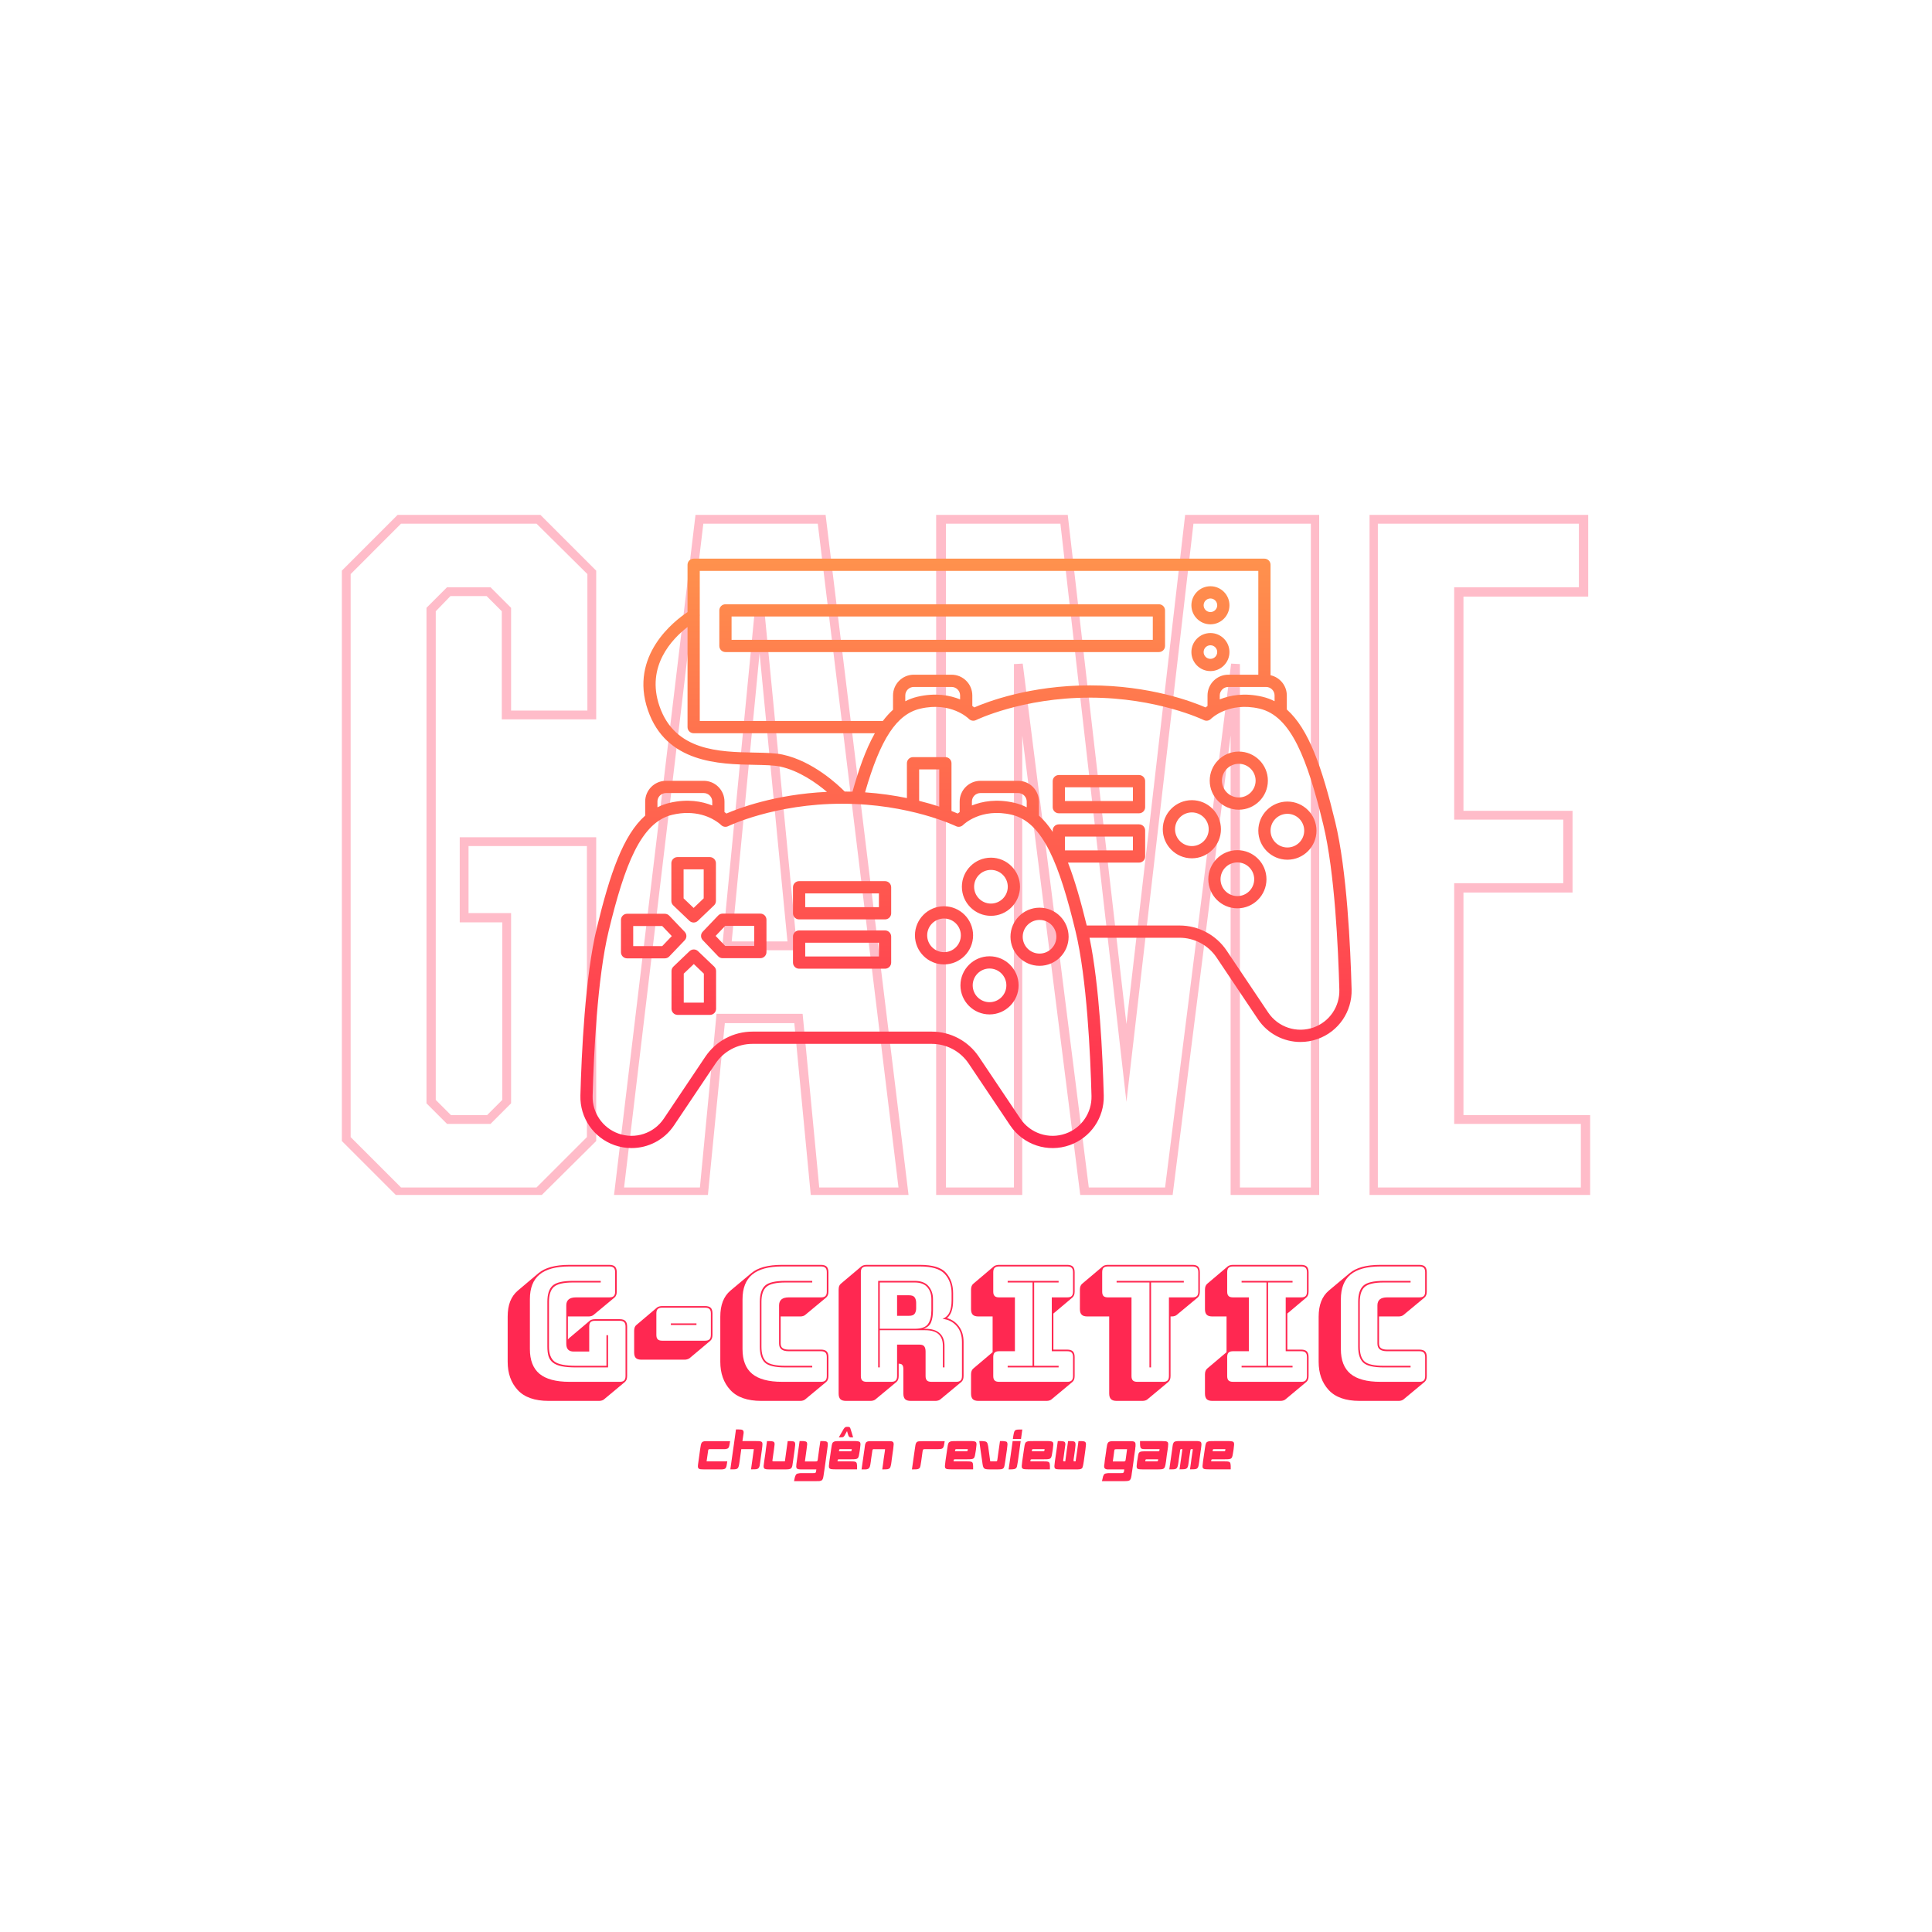 <svg xmlns="http://www.w3.org/2000/svg" xmlns:xlink="http://www.w3.org/1999/xlink" width="500" zoomAndPan="magnify" viewBox="0 0 375 375" height="500" preserveAspectRatio="xMidYMid meet" version="1.0"><defs><filter x="0%" y="0%" width="100%" height="100%" id="be50c10231"><feColorMatrix values="0 0 0 0 1 0 0 0 0 1 0 0 0 0 1 0 0 0 1 0" color-interpolation-filters="sRGB"/></filter><g/><mask id="8d3e687e6a"><g filter="url(#be50c10231)"><rect x="-37.5" width="450" fill="#000000" y="-37.5" height="450" fill-opacity="0.31"/></g></mask><clipPath id="dd786c9e11"><path d="M 0 0.941 L 243 0.941 L 243 132.941 L 0 132.941 Z M 0 0.941 " clip-rule="nonzero"/></clipPath><clipPath id="bfb39094b1"><rect x="0" width="244" y="0" height="134"/></clipPath><clipPath id="eef81b4a1a"><path d="M 112.5 108.434 L 262.5 108.434 L 262.5 223 L 112.5 223 Z M 112.5 108.434 " clip-rule="nonzero"/></clipPath><clipPath id="99f19b795b"><path d="M 171.785 171.031 L 155.105 171.031 C 154.449 171.031 153.918 171.562 153.918 172.219 L 153.918 177.266 C 153.918 177.922 154.449 178.453 155.105 178.453 L 171.785 178.453 C 172.445 178.453 172.977 177.922 172.977 177.266 L 172.977 172.219 C 172.977 171.562 172.445 171.031 171.785 171.031 Z M 170.598 176.078 L 156.293 176.078 L 156.293 173.406 L 170.598 173.406 Z M 171.785 180.598 L 155.105 180.598 C 154.449 180.598 153.918 181.133 153.918 181.789 L 153.918 186.836 C 153.918 187.492 154.449 188.023 155.105 188.023 L 171.785 188.023 C 172.445 188.023 172.977 187.492 172.977 186.836 L 172.977 181.789 C 172.977 181.133 172.445 180.598 171.785 180.598 Z M 170.598 185.648 L 156.293 185.648 L 156.293 182.977 L 170.598 182.977 Z M 192.34 177.762 C 195.453 177.762 197.984 175.227 197.984 172.117 C 197.984 169.004 195.453 166.473 192.34 166.473 C 189.23 166.473 186.699 169.004 186.699 172.117 C 186.699 175.227 189.23 177.762 192.34 177.762 Z M 192.34 168.848 C 194.145 168.848 195.609 170.316 195.609 172.117 C 195.609 173.918 194.145 175.383 192.34 175.383 C 190.539 175.383 189.074 173.918 189.074 172.117 C 189.074 170.316 190.539 168.848 192.34 168.848 Z M 188.875 181.551 C 188.875 178.438 186.344 175.906 183.234 175.906 C 180.121 175.906 177.59 178.438 177.59 181.551 C 177.59 184.66 180.121 187.191 183.234 187.191 C 186.344 187.191 188.875 184.66 188.875 181.551 Z M 183.234 184.816 C 181.43 184.816 179.965 183.352 179.965 181.551 C 179.965 179.75 181.43 178.281 183.234 178.281 C 185.035 178.281 186.5 179.75 186.5 181.551 C 186.5 183.352 185.035 184.816 183.234 184.816 Z M 192.066 185.613 C 188.957 185.613 186.422 188.145 186.422 191.258 C 186.422 194.367 188.957 196.898 192.066 196.898 C 195.18 196.898 197.711 194.367 197.711 191.258 C 197.711 188.145 195.18 185.613 192.066 185.613 Z M 192.066 194.523 C 190.266 194.523 188.801 193.059 188.801 191.258 C 188.801 189.457 190.266 187.988 192.066 187.988 C 193.871 187.988 195.336 189.457 195.336 191.258 C 195.336 193.059 193.867 194.523 192.066 194.523 Z M 201.777 176.18 C 198.664 176.18 196.133 178.711 196.133 181.824 C 196.133 184.934 198.664 187.465 201.777 187.465 C 204.887 187.465 207.418 184.934 207.418 181.824 C 207.418 178.711 204.887 176.18 201.777 176.18 Z M 201.777 185.09 C 199.973 185.09 198.508 183.625 198.508 181.824 C 198.508 180.023 199.973 178.559 201.777 178.559 C 203.578 178.559 205.043 180.023 205.043 181.824 C 205.043 183.625 203.578 185.09 201.777 185.09 Z M 133.816 178.73 C 134.047 178.953 134.34 179.062 134.637 179.062 C 134.93 179.062 135.227 178.953 135.457 178.73 L 138.594 175.734 C 138.828 175.508 138.961 175.199 138.961 174.875 L 138.961 167.551 C 138.961 166.895 138.43 166.363 137.773 166.363 L 131.496 166.363 C 130.84 166.363 130.309 166.895 130.309 167.551 L 130.309 174.875 C 130.309 175.199 130.438 175.508 130.676 175.734 Z M 132.684 168.738 L 136.586 168.738 L 136.586 174.367 L 134.633 176.23 L 132.684 174.367 Z M 132.898 180.867 L 129.902 177.73 C 129.68 177.496 129.367 177.363 129.043 177.363 L 121.719 177.363 C 121.062 177.363 120.531 177.895 120.531 178.551 L 120.531 184.828 C 120.531 185.484 121.062 186.016 121.719 186.016 L 129.043 186.016 C 129.367 186.016 129.676 185.883 129.902 185.648 L 132.898 182.512 C 133.34 182.051 133.34 181.328 132.898 180.867 Z M 128.535 183.641 L 122.906 183.641 L 122.906 179.738 L 128.535 179.738 L 130.398 181.691 Z M 135.484 184.617 C 135.027 184.18 134.305 184.18 133.844 184.617 L 130.707 187.617 C 130.473 187.84 130.34 188.152 130.34 188.477 L 130.34 195.801 C 130.34 196.457 130.871 196.988 131.527 196.988 L 137.805 196.988 C 138.461 196.988 138.992 196.457 138.992 195.801 L 138.992 188.477 C 138.992 188.152 138.859 187.84 138.625 187.617 Z M 136.617 194.609 L 132.715 194.609 L 132.715 188.984 L 134.668 187.121 L 136.617 188.984 Z M 147.582 177.332 L 140.258 177.332 C 139.934 177.332 139.625 177.465 139.398 177.699 L 136.402 180.84 C 135.961 181.297 135.961 182.02 136.402 182.48 L 139.398 185.617 C 139.621 185.852 139.934 185.984 140.258 185.984 L 147.582 185.984 C 148.238 185.984 148.77 185.453 148.77 184.797 L 148.77 178.52 C 148.77 177.863 148.238 177.332 147.582 177.332 Z M 146.395 183.609 L 140.766 183.609 L 138.902 181.66 L 140.766 179.707 L 146.395 179.707 Z M 249.77 137.715 L 249.77 134.992 C 249.77 133.07 248.414 131.465 246.613 131.062 L 246.613 109.625 C 246.613 108.969 246.082 108.434 245.426 108.434 L 134.637 108.434 C 133.977 108.434 133.449 108.969 133.449 109.625 L 133.449 118.809 C 130.949 120.461 122.094 127.223 125.758 137.844 C 129.305 148.129 139.602 148.324 146.418 148.453 C 148.445 148.492 150.199 148.527 151.426 148.789 C 155.113 149.586 158.469 151.973 160.512 153.703 C 150.402 154.176 143.23 156.934 141.004 157.906 C 140.895 157.82 140.762 157.723 140.621 157.625 L 140.621 155.586 C 140.621 153.363 138.812 151.555 136.59 151.555 L 129.266 151.555 C 127.043 151.555 125.23 153.363 125.23 155.586 L 125.23 158.309 C 120.977 162.066 118.402 169.523 115.824 180.18 C 113.566 189.504 112.871 204.523 112.656 212.645 C 112.543 216.953 115.191 220.82 119.25 222.266 C 120.344 222.652 121.473 222.84 122.582 222.84 C 125.82 222.84 128.938 221.254 130.82 218.445 L 138.871 206.445 C 140.48 204.043 143.168 202.613 146.059 202.613 L 180.836 202.613 C 183.727 202.613 186.414 204.043 188.023 206.445 L 196.074 218.445 C 198.605 222.219 203.367 223.789 207.641 222.266 C 211.699 220.82 214.352 216.953 214.238 212.645 C 214.035 205.039 213.414 191.383 211.477 182.016 L 228.941 182.016 C 231.832 182.016 234.52 183.449 236.133 185.848 L 244.18 197.848 C 246.062 200.656 249.184 202.246 252.418 202.246 C 253.531 202.246 254.656 202.059 255.75 201.668 C 259.809 200.227 262.457 196.359 262.344 192.047 C 262.129 183.926 261.434 168.906 259.176 159.582 C 256.598 148.926 254.023 141.473 249.77 137.715 Z M 247.395 134.992 L 247.395 136.102 C 246.648 135.727 245.859 135.43 245.016 135.234 C 241.512 134.418 238.727 134.953 236.754 135.75 L 236.754 134.992 C 236.754 134.078 237.5 133.336 238.414 133.336 L 245.734 133.336 C 246.648 133.336 247.395 134.078 247.395 134.992 Z M 244.238 110.812 L 244.238 130.957 L 238.414 130.957 C 236.188 130.957 234.379 132.766 234.379 134.992 L 234.379 137.027 C 234.238 137.129 234.109 137.223 233.996 137.309 C 231.559 136.246 223.211 133.031 211.555 133.031 C 199.895 133.031 191.551 136.246 189.109 137.309 C 189 137.223 188.867 137.129 188.727 137.027 L 188.727 134.992 C 188.727 132.766 186.918 130.957 184.695 130.957 L 177.371 130.957 C 175.148 130.957 173.336 132.766 173.336 134.992 L 173.336 137.762 C 172.625 138.398 171.973 139.133 171.359 139.941 L 135.824 139.941 L 135.824 119.578 C 135.836 119.465 135.844 119.355 135.824 119.242 L 135.824 110.812 Z M 186.352 135.75 C 184.379 134.953 181.594 134.418 178.09 135.234 C 177.246 135.43 176.457 135.73 175.715 136.113 L 175.715 134.992 C 175.715 134.078 176.457 133.336 177.371 133.336 L 184.695 133.336 C 185.609 133.336 186.355 134.078 186.355 134.992 L 186.355 135.75 Z M 146.461 146.078 C 139.578 145.945 131.008 145.785 128.004 137.066 C 125.316 129.281 130.516 123.969 133.449 121.703 L 133.449 141.133 C 133.449 141.789 133.977 142.32 134.637 142.32 L 169.809 142.32 C 167.98 145.547 166.633 149.531 165.469 153.664 C 164.973 153.648 164.469 153.641 163.957 153.637 C 162.625 152.289 157.758 147.727 151.926 146.469 C 150.473 146.152 148.613 146.117 146.461 146.078 Z M 127.605 155.586 C 127.605 154.672 128.352 153.93 129.266 153.93 L 136.59 153.93 C 137.504 153.93 138.246 154.672 138.246 155.586 L 138.246 156.344 C 136.273 155.547 133.488 155.012 129.984 155.828 C 129.141 156.023 128.355 156.324 127.609 156.695 L 127.609 155.586 Z M 206.844 220.027 C 203.59 221.184 199.973 219.992 198.047 217.121 L 189.996 205.121 C 187.945 202.062 184.52 200.234 180.836 200.234 L 146.059 200.234 C 142.375 200.234 138.949 202.062 136.895 205.121 L 128.848 217.121 C 126.922 219.992 123.301 221.184 120.047 220.027 C 116.961 218.93 114.945 215.988 115.031 212.707 C 115.246 204.68 115.93 189.852 118.133 180.738 C 121.254 167.844 124.414 159.566 130.52 158.145 C 131.57 157.898 132.535 157.797 133.418 157.797 C 137.559 157.797 139.848 160.02 139.961 160.133 C 140.32 160.496 140.875 160.59 141.332 160.363 C 141.422 160.32 150.328 156.004 163.445 156.004 C 176.523 156.004 185.469 160.32 185.559 160.363 C 186.016 160.59 186.566 160.492 186.926 160.137 C 187.066 159.996 190.406 156.75 196.371 158.141 C 202.477 159.562 205.637 167.844 208.758 180.734 C 210.961 189.855 211.648 204.68 211.859 212.707 C 211.949 215.988 209.93 218.93 206.844 220.027 Z M 182.309 156.562 C 181.199 156.195 179.895 155.812 178.406 155.441 L 178.406 149.336 L 182.309 149.336 Z M 199.285 156.695 C 198.539 156.32 197.754 156.023 196.91 155.828 C 193.406 155.012 190.621 155.547 188.648 156.344 L 188.648 155.586 C 188.648 154.672 189.391 153.93 190.305 153.93 L 197.629 153.93 C 198.543 153.93 199.285 154.672 199.285 155.586 Z M 254.953 199.43 C 251.695 200.586 248.078 199.395 246.152 196.523 L 238.105 184.527 C 236.051 181.465 232.625 179.641 228.941 179.641 L 210.934 179.641 C 209.777 174.906 208.613 170.824 207.293 167.43 L 221.086 167.43 C 221.746 167.43 222.273 166.898 222.273 166.242 L 222.273 161.191 C 222.273 160.535 221.746 160.004 221.086 160.004 L 205.52 160.004 C 204.859 160.004 204.328 160.535 204.328 161.191 L 204.328 161.469 C 203.516 160.23 202.633 159.168 201.66 158.309 L 201.66 155.586 C 201.66 153.363 199.852 151.555 197.629 151.555 L 190.305 151.555 C 188.082 151.555 186.27 153.363 186.27 155.586 L 186.27 157.625 C 186.129 157.723 186 157.82 185.887 157.906 C 185.582 157.77 185.176 157.602 184.684 157.41 L 184.684 148.148 C 184.684 147.492 184.152 146.957 183.496 146.957 L 177.219 146.957 C 176.559 146.957 176.031 147.492 176.031 148.148 L 176.031 154.906 C 173.648 154.418 170.926 154.004 167.906 153.793 C 170.914 143.359 174.062 138.613 178.629 137.551 C 184.59 136.16 187.934 139.406 188.066 139.539 C 188.43 139.906 188.984 139.996 189.441 139.77 C 189.527 139.727 198.438 135.41 211.551 135.41 C 224.633 135.41 233.578 139.727 233.668 139.77 C 234.125 139.996 234.68 139.902 235.039 139.535 C 235.07 139.504 238.453 136.145 244.477 137.547 C 250.586 138.973 253.746 147.25 256.867 160.141 C 259.07 169.258 259.754 184.082 259.965 192.113 C 260.055 195.391 258.039 198.332 254.953 199.43 Z M 206.707 165.055 L 206.707 162.379 L 219.898 162.379 L 219.898 165.055 Z M 221.09 150.434 L 205.52 150.434 C 204.859 150.434 204.328 150.965 204.328 151.621 L 204.328 156.672 C 204.328 157.328 204.859 157.859 205.52 157.859 L 221.086 157.859 C 221.746 157.859 222.273 157.328 222.273 156.672 L 222.273 151.621 C 222.277 150.965 221.746 150.434 221.09 150.434 Z M 219.902 155.484 L 206.707 155.484 L 206.707 152.812 L 219.898 152.812 L 219.898 155.484 Z M 240.449 157.164 C 243.559 157.164 246.094 154.633 246.094 151.52 C 246.094 148.41 243.559 145.879 240.449 145.879 C 237.336 145.879 234.805 148.41 234.805 151.52 C 234.805 154.633 237.336 157.164 240.449 157.164 Z M 240.449 148.254 C 242.25 148.254 243.715 149.719 243.715 151.52 C 243.715 153.32 242.25 154.785 240.449 154.785 C 238.648 154.785 237.18 153.32 237.18 151.52 C 237.18 149.719 238.648 148.254 240.449 148.254 Z M 236.984 160.953 C 236.984 157.84 234.453 155.312 231.34 155.312 C 228.23 155.312 225.695 157.844 225.695 160.953 C 225.695 164.066 228.23 166.598 231.34 166.598 C 234.453 166.598 236.984 164.066 236.984 160.953 Z M 231.34 164.223 C 229.539 164.223 228.074 162.754 228.074 160.953 C 228.074 159.152 229.539 157.688 231.34 157.688 C 233.141 157.688 234.609 159.152 234.609 160.953 C 234.609 162.754 233.141 164.223 231.34 164.223 Z M 240.176 165.016 C 237.062 165.016 234.531 167.547 234.531 170.66 C 234.531 173.773 237.062 176.305 240.176 176.305 C 243.289 176.305 245.82 173.773 245.82 170.66 C 245.82 167.547 243.289 165.016 240.176 165.016 Z M 240.176 173.93 C 238.371 173.93 236.906 172.461 236.906 170.66 C 236.906 168.859 238.371 167.395 240.176 167.395 C 241.977 167.395 243.441 168.859 243.441 170.66 C 243.441 172.461 241.977 173.93 240.176 173.93 Z M 249.883 155.582 C 246.77 155.582 244.238 158.117 244.238 161.227 C 244.238 164.34 246.77 166.871 249.883 166.871 C 252.996 166.871 255.527 164.34 255.527 161.227 C 255.527 158.117 252.996 155.582 249.883 155.582 Z M 249.883 164.496 C 248.078 164.496 246.613 163.031 246.613 161.227 C 246.613 159.426 248.078 157.961 249.883 157.961 C 251.684 157.961 253.148 159.426 253.148 161.227 C 253.148 163.031 251.684 164.496 249.883 164.496 Z M 140.809 126.566 L 224.945 126.566 C 225.602 126.566 226.133 126.035 226.133 125.379 L 226.133 118.477 C 226.133 117.82 225.602 117.289 224.945 117.289 L 140.809 117.289 C 140.148 117.289 139.621 117.82 139.621 118.477 L 139.621 125.379 C 139.621 126.035 140.152 126.566 140.809 126.566 Z M 141.996 119.664 L 223.758 119.664 L 223.758 124.191 L 141.996 124.191 Z M 234.945 121.18 C 236.98 121.18 238.637 119.523 238.637 117.484 C 238.637 115.445 236.98 113.789 234.945 113.789 C 232.906 113.789 231.25 115.449 231.25 117.484 C 231.25 119.52 232.906 121.18 234.945 121.18 Z M 234.945 116.164 C 235.668 116.164 236.262 116.758 236.262 117.484 C 236.262 118.211 235.668 118.801 234.945 118.801 C 234.215 118.801 233.625 118.211 233.625 117.484 C 233.625 116.758 234.215 116.164 234.945 116.164 Z M 234.945 130.258 C 236.98 130.258 238.637 128.602 238.637 126.566 C 238.637 124.527 236.98 122.871 234.945 122.871 C 232.906 122.871 231.25 124.527 231.25 126.566 C 231.25 128.602 232.906 130.258 234.945 130.258 Z M 234.945 125.246 C 235.668 125.246 236.262 125.836 236.262 126.566 C 236.262 127.293 235.668 127.883 234.945 127.883 C 234.215 127.883 233.625 127.293 233.625 126.566 C 233.625 125.836 234.215 125.246 234.945 125.246 Z M 234.945 125.246 " clip-rule="nonzero"/></clipPath><linearGradient x1="63" gradientTransform="matrix(1.188, 0, 0, 1.188, 112.653, 108.435)" y1="-0" x2="63" gradientUnits="userSpaceOnUse" y2="97.095" id="fa74b18b4c"><stop stop-opacity="1" stop-color="rgb(100%, 56.898%, 30.199%)" offset="0"/><stop stop-opacity="1" stop-color="rgb(100%, 56.737%, 30.205%)" offset="0.008"/><stop stop-opacity="1" stop-color="rgb(100%, 56.412%, 30.219%)" offset="0.016"/><stop stop-opacity="1" stop-color="rgb(100%, 56.087%, 30.231%)" offset="0.023"/><stop stop-opacity="1" stop-color="rgb(100%, 55.763%, 30.243%)" offset="0.031"/><stop stop-opacity="1" stop-color="rgb(100%, 55.438%, 30.255%)" offset="0.039"/><stop stop-opacity="1" stop-color="rgb(100%, 55.113%, 30.269%)" offset="0.047"/><stop stop-opacity="1" stop-color="rgb(100%, 54.79%, 30.281%)" offset="0.055"/><stop stop-opacity="1" stop-color="rgb(100%, 54.465%, 30.293%)" offset="0.062"/><stop stop-opacity="1" stop-color="rgb(100%, 54.14%, 30.305%)" offset="0.07"/><stop stop-opacity="1" stop-color="rgb(100%, 53.816%, 30.319%)" offset="0.078"/><stop stop-opacity="1" stop-color="rgb(100%, 53.491%, 30.331%)" offset="0.086"/><stop stop-opacity="1" stop-color="rgb(100%, 53.166%, 30.344%)" offset="0.094"/><stop stop-opacity="1" stop-color="rgb(100%, 52.843%, 30.356%)" offset="0.102"/><stop stop-opacity="1" stop-color="rgb(100%, 52.518%, 30.37%)" offset="0.109"/><stop stop-opacity="1" stop-color="rgb(100%, 52.193%, 30.382%)" offset="0.117"/><stop stop-opacity="1" stop-color="rgb(100%, 51.868%, 30.394%)" offset="0.125"/><stop stop-opacity="1" stop-color="rgb(100%, 51.544%, 30.408%)" offset="0.133"/><stop stop-opacity="1" stop-color="rgb(100%, 51.219%, 30.42%)" offset="0.141"/><stop stop-opacity="1" stop-color="rgb(100%, 50.894%, 30.432%)" offset="0.148"/><stop stop-opacity="1" stop-color="rgb(100%, 50.571%, 30.444%)" offset="0.156"/><stop stop-opacity="1" stop-color="rgb(100%, 50.246%, 30.458%)" offset="0.164"/><stop stop-opacity="1" stop-color="rgb(100%, 49.921%, 30.47%)" offset="0.172"/><stop stop-opacity="1" stop-color="rgb(100%, 49.597%, 30.482%)" offset="0.18"/><stop stop-opacity="1" stop-color="rgb(100%, 49.272%, 30.495%)" offset="0.188"/><stop stop-opacity="1" stop-color="rgb(100%, 48.947%, 30.508%)" offset="0.195"/><stop stop-opacity="1" stop-color="rgb(100%, 48.624%, 30.521%)" offset="0.203"/><stop stop-opacity="1" stop-color="rgb(100%, 48.299%, 30.533%)" offset="0.211"/><stop stop-opacity="1" stop-color="rgb(100%, 47.974%, 30.545%)" offset="0.219"/><stop stop-opacity="1" stop-color="rgb(100%, 47.649%, 30.559%)" offset="0.227"/><stop stop-opacity="1" stop-color="rgb(100%, 47.325%, 30.571%)" offset="0.234"/><stop stop-opacity="1" stop-color="rgb(100%, 47%, 30.583%)" offset="0.242"/><stop stop-opacity="1" stop-color="rgb(100%, 46.675%, 30.595%)" offset="0.25"/><stop stop-opacity="1" stop-color="rgb(100%, 46.352%, 30.609%)" offset="0.258"/><stop stop-opacity="1" stop-color="rgb(100%, 46.027%, 30.621%)" offset="0.266"/><stop stop-opacity="1" stop-color="rgb(100%, 45.702%, 30.634%)" offset="0.273"/><stop stop-opacity="1" stop-color="rgb(100%, 45.378%, 30.646%)" offset="0.281"/><stop stop-opacity="1" stop-color="rgb(100%, 45.053%, 30.659%)" offset="0.289"/><stop stop-opacity="1" stop-color="rgb(100%, 44.728%, 30.672%)" offset="0.297"/><stop stop-opacity="1" stop-color="rgb(100%, 44.405%, 30.684%)" offset="0.305"/><stop stop-opacity="1" stop-color="rgb(100%, 44.08%, 30.698%)" offset="0.312"/><stop stop-opacity="1" stop-color="rgb(100%, 43.755%, 30.71%)" offset="0.32"/><stop stop-opacity="1" stop-color="rgb(100%, 43.431%, 30.722%)" offset="0.328"/><stop stop-opacity="1" stop-color="rgb(100%, 43.106%, 30.734%)" offset="0.336"/><stop stop-opacity="1" stop-color="rgb(100%, 42.781%, 30.748%)" offset="0.344"/><stop stop-opacity="1" stop-color="rgb(100%, 42.456%, 30.76%)" offset="0.352"/><stop stop-opacity="1" stop-color="rgb(100%, 42.133%, 30.772%)" offset="0.359"/><stop stop-opacity="1" stop-color="rgb(100%, 41.808%, 30.785%)" offset="0.367"/><stop stop-opacity="1" stop-color="rgb(100%, 41.483%, 30.798%)" offset="0.375"/><stop stop-opacity="1" stop-color="rgb(100%, 41.159%, 30.811%)" offset="0.383"/><stop stop-opacity="1" stop-color="rgb(100%, 40.834%, 30.823%)" offset="0.391"/><stop stop-opacity="1" stop-color="rgb(100%, 40.509%, 30.835%)" offset="0.398"/><stop stop-opacity="1" stop-color="rgb(100%, 40.186%, 30.849%)" offset="0.406"/><stop stop-opacity="1" stop-color="rgb(100%, 39.861%, 30.861%)" offset="0.414"/><stop stop-opacity="1" stop-color="rgb(100%, 39.536%, 30.873%)" offset="0.422"/><stop stop-opacity="1" stop-color="rgb(100%, 39.212%, 30.885%)" offset="0.43"/><stop stop-opacity="1" stop-color="rgb(100%, 38.887%, 30.899%)" offset="0.438"/><stop stop-opacity="1" stop-color="rgb(100%, 38.562%, 30.911%)" offset="0.445"/><stop stop-opacity="1" stop-color="rgb(100%, 38.237%, 30.923%)" offset="0.453"/><stop stop-opacity="1" stop-color="rgb(100%, 37.914%, 30.936%)" offset="0.461"/><stop stop-opacity="1" stop-color="rgb(100%, 37.589%, 30.949%)" offset="0.469"/><stop stop-opacity="1" stop-color="rgb(100%, 37.263%, 30.962%)" offset="0.477"/><stop stop-opacity="1" stop-color="rgb(100%, 36.94%, 30.974%)" offset="0.484"/><stop stop-opacity="1" stop-color="rgb(100%, 36.615%, 30.986%)" offset="0.492"/><stop stop-opacity="1" stop-color="rgb(100%, 36.29%, 31%)" offset="0.5"/><stop stop-opacity="1" stop-color="rgb(100%, 35.966%, 31.012%)" offset="0.508"/><stop stop-opacity="1" stop-color="rgb(100%, 35.641%, 31.024%)" offset="0.516"/><stop stop-opacity="1" stop-color="rgb(100%, 35.316%, 31.038%)" offset="0.523"/><stop stop-opacity="1" stop-color="rgb(100%, 34.993%, 31.05%)" offset="0.531"/><stop stop-opacity="1" stop-color="rgb(100%, 34.668%, 31.062%)" offset="0.539"/><stop stop-opacity="1" stop-color="rgb(100%, 34.343%, 31.075%)" offset="0.547"/><stop stop-opacity="1" stop-color="rgb(100%, 34.019%, 31.088%)" offset="0.555"/><stop stop-opacity="1" stop-color="rgb(100%, 33.694%, 31.1%)" offset="0.562"/><stop stop-opacity="1" stop-color="rgb(100%, 33.369%, 31.113%)" offset="0.57"/><stop stop-opacity="1" stop-color="rgb(100%, 33.044%, 31.125%)" offset="0.578"/><stop stop-opacity="1" stop-color="rgb(100%, 32.721%, 31.139%)" offset="0.586"/><stop stop-opacity="1" stop-color="rgb(100%, 32.396%, 31.151%)" offset="0.594"/><stop stop-opacity="1" stop-color="rgb(100%, 32.071%, 31.163%)" offset="0.602"/><stop stop-opacity="1" stop-color="rgb(100%, 31.747%, 31.175%)" offset="0.609"/><stop stop-opacity="1" stop-color="rgb(100%, 31.422%, 31.189%)" offset="0.617"/><stop stop-opacity="1" stop-color="rgb(100%, 31.097%, 31.201%)" offset="0.625"/><stop stop-opacity="1" stop-color="rgb(100%, 30.774%, 31.213%)" offset="0.633"/><stop stop-opacity="1" stop-color="rgb(100%, 30.449%, 31.226%)" offset="0.641"/><stop stop-opacity="1" stop-color="rgb(100%, 30.124%, 31.239%)" offset="0.648"/><stop stop-opacity="1" stop-color="rgb(100%, 29.8%, 31.252%)" offset="0.656"/><stop stop-opacity="1" stop-color="rgb(100%, 29.475%, 31.264%)" offset="0.664"/><stop stop-opacity="1" stop-color="rgb(100%, 29.15%, 31.276%)" offset="0.672"/><stop stop-opacity="1" stop-color="rgb(100%, 28.825%, 31.29%)" offset="0.68"/><stop stop-opacity="1" stop-color="rgb(100%, 28.502%, 31.302%)" offset="0.688"/><stop stop-opacity="1" stop-color="rgb(100%, 28.177%, 31.314%)" offset="0.695"/><stop stop-opacity="1" stop-color="rgb(100%, 27.852%, 31.326%)" offset="0.703"/><stop stop-opacity="1" stop-color="rgb(100%, 27.528%, 31.34%)" offset="0.711"/><stop stop-opacity="1" stop-color="rgb(100%, 27.203%, 31.352%)" offset="0.719"/><stop stop-opacity="1" stop-color="rgb(100%, 26.878%, 31.364%)" offset="0.727"/><stop stop-opacity="1" stop-color="rgb(100%, 26.555%, 31.378%)" offset="0.734"/><stop stop-opacity="1" stop-color="rgb(100%, 26.23%, 31.39%)" offset="0.742"/><stop stop-opacity="1" stop-color="rgb(100%, 25.905%, 31.403%)" offset="0.75"/><stop stop-opacity="1" stop-color="rgb(100%, 25.581%, 31.415%)" offset="0.758"/><stop stop-opacity="1" stop-color="rgb(100%, 25.256%, 31.429%)" offset="0.766"/><stop stop-opacity="1" stop-color="rgb(100%, 24.931%, 31.441%)" offset="0.773"/><stop stop-opacity="1" stop-color="rgb(100%, 24.608%, 31.453%)" offset="0.781"/><stop stop-opacity="1" stop-color="rgb(100%, 24.283%, 31.465%)" offset="0.789"/><stop stop-opacity="1" stop-color="rgb(100%, 23.958%, 31.479%)" offset="0.797"/><stop stop-opacity="1" stop-color="rgb(100%, 23.633%, 31.491%)" offset="0.805"/><stop stop-opacity="1" stop-color="rgb(100%, 23.309%, 31.503%)" offset="0.812"/><stop stop-opacity="1" stop-color="rgb(100%, 22.984%, 31.516%)" offset="0.82"/><stop stop-opacity="1" stop-color="rgb(100%, 22.659%, 31.529%)" offset="0.828"/><stop stop-opacity="1" stop-color="rgb(100%, 22.336%, 31.541%)" offset="0.836"/><stop stop-opacity="1" stop-color="rgb(100%, 22.011%, 31.554%)" offset="0.844"/><stop stop-opacity="1" stop-color="rgb(100%, 21.686%, 31.566%)" offset="0.852"/><stop stop-opacity="1" stop-color="rgb(100%, 21.362%, 31.58%)" offset="0.859"/><stop stop-opacity="1" stop-color="rgb(100%, 21.037%, 31.592%)" offset="0.867"/><stop stop-opacity="1" stop-color="rgb(100%, 20.712%, 31.604%)" offset="0.875"/><stop stop-opacity="1" stop-color="rgb(100%, 20.389%, 31.616%)" offset="0.883"/><stop stop-opacity="1" stop-color="rgb(100%, 20.064%, 31.63%)" offset="0.891"/><stop stop-opacity="1" stop-color="rgb(100%, 19.739%, 31.642%)" offset="0.898"/><stop stop-opacity="1" stop-color="rgb(100%, 19.414%, 31.654%)" offset="0.906"/><stop stop-opacity="1" stop-color="rgb(100%, 19.09%, 31.668%)" offset="0.914"/><stop stop-opacity="1" stop-color="rgb(100%, 18.765%, 31.68%)" offset="0.922"/><stop stop-opacity="1" stop-color="rgb(100%, 18.44%, 31.693%)" offset="0.93"/><stop stop-opacity="1" stop-color="rgb(100%, 18.117%, 31.705%)" offset="0.938"/><stop stop-opacity="1" stop-color="rgb(100%, 17.792%, 31.718%)" offset="0.945"/><stop stop-opacity="1" stop-color="rgb(100%, 17.467%, 31.731%)" offset="0.953"/><stop stop-opacity="1" stop-color="rgb(100%, 17.143%, 31.743%)" offset="0.961"/><stop stop-opacity="1" stop-color="rgb(100%, 16.818%, 31.755%)" offset="0.969"/><stop stop-opacity="1" stop-color="rgb(100%, 16.493%, 31.769%)" offset="0.977"/><stop stop-opacity="1" stop-color="rgb(100%, 16.17%, 31.781%)" offset="0.984"/><stop stop-opacity="1" stop-color="rgb(100%, 15.854%, 31.793%)" offset="1"/></linearGradient></defs><g mask="url(#8d3e687e6a)"><g transform="matrix(1, 0, 0, 1, 66, 99)"><g clip-path="url(#bfb39094b1)"><g clip-path="url(#dd786c9e11)"><path fill="#ff2851" d="M 242.648 133.293 L 199.828 133.293 L 199.828 0.941 L 242.27 0.941 L 242.27 16.797 L 218.059 16.797 L 218.059 58.383 L 239.23 58.383 L 239.23 74.238 L 218.059 74.238 L 218.059 117.438 L 242.648 117.438 Z M 201.539 131.488 L 240.844 131.488 L 240.844 119.145 L 216.254 119.145 L 216.254 72.434 L 237.426 72.434 L 237.426 60.09 L 216.254 60.09 L 216.254 14.992 L 240.465 14.992 L 240.465 2.648 L 201.441 2.648 L 201.441 131.488 Z M 190.238 133.293 L 172.863 133.293 L 172.863 43.762 L 161.566 133.293 L 143.719 133.293 L 132.418 43.762 L 132.418 133.293 L 115.707 133.293 L 115.707 0.941 L 141.25 0.941 L 152.641 99.777 L 164.035 0.941 L 190.051 0.941 L 190.051 133.293 Z M 174.574 131.488 L 188.434 131.488 L 188.434 2.648 L 165.648 2.648 L 152.641 114.875 L 139.824 2.648 L 117.605 2.648 L 117.605 131.488 L 130.805 131.488 L 130.805 29.898 L 132.512 29.805 L 145.332 131.488 L 160.141 131.488 L 172.961 29.805 L 174.668 29.898 L 174.668 131.488 Z M 110.391 133.293 L 91.402 133.293 L 88.176 99.586 L 74.691 99.586 L 71.371 133.293 L 53.141 133.293 L 68.996 0.941 L 94.25 0.941 Z M 93.016 131.488 L 108.398 131.488 L 92.73 2.648 L 70.516 2.648 L 55.133 131.488 L 69.852 131.488 L 73.078 97.785 L 89.789 97.785 Z M 38.805 133.293 L 11.176 133.293 L 0.352 122.469 L 0.352 11.766 L 11.176 0.941 L 38.898 0.941 L 49.723 11.766 L 49.723 40.629 L 31.398 40.629 L 31.398 19.645 L 28.457 16.703 L 21.43 16.703 L 18.582 19.645 L 18.582 114.492 L 21.523 117.438 L 28.551 117.438 L 31.492 114.492 L 31.492 80.027 L 23.234 80.027 L 23.234 63.508 L 49.723 63.508 L 49.723 122.469 Z M 11.84 131.488 L 38.141 131.488 L 47.918 121.711 L 47.918 65.219 L 24.941 65.219 L 24.941 78.227 L 33.203 78.227 L 33.203 115.156 L 29.215 119.145 L 20.766 119.145 L 16.777 115.156 L 16.777 18.98 L 20.766 14.992 L 29.215 14.992 L 33.203 18.98 L 33.203 38.918 L 48.012 38.918 L 48.012 12.43 L 38.141 2.648 L 11.84 2.648 L 2.062 12.43 L 2.062 121.711 Z M 88.746 85.441 L 74.125 85.441 L 80.578 18.695 L 82.289 18.695 Z M 76.023 83.73 L 86.844 83.73 L 81.434 27.809 Z M 76.023 83.73 " fill-opacity="1" fill-rule="nonzero"/></g></g></g></g><g clip-path="url(#eef81b4a1a)"><g clip-path="url(#99f19b795b)"><path fill="url(#fa74b18b4c)" d="M 112.543 108.434 L 112.543 223.789 L 262.457 223.789 L 262.457 108.434 Z M 112.543 108.434 " fill-rule="nonzero"/></g></g><g fill="#ff2851" fill-opacity="1"><g transform="translate(97.477, 268.21)"><g><path d="M 18.812 3.703 L 9.016 3.703 C 6.297 3.703 4.289 2.992 3 1.578 C 1.707 0.172 1.062 -1.648 1.062 -3.891 L 1.062 -12.656 C 1.062 -13.789 1.223 -14.773 1.547 -15.609 C 1.879 -16.441 2.367 -17.133 3.016 -17.688 L 7.031 -21.078 C 7.664 -21.617 8.484 -22.023 9.484 -22.297 C 10.492 -22.566 11.676 -22.703 13.031 -22.703 L 20.797 -22.703 C 21.297 -22.703 21.66 -22.586 21.891 -22.359 C 22.117 -22.129 22.234 -21.766 22.234 -21.266 L 22.234 -17.5 C 22.234 -17.238 22.195 -17.016 22.125 -16.828 C 22.051 -16.641 21.941 -16.484 21.797 -16.359 L 17.75 -13 C 17.664 -12.914 17.535 -12.844 17.359 -12.781 C 17.191 -12.719 17.004 -12.688 16.797 -12.688 L 12.75 -12.688 L 12.75 -8.203 C 12.77 -8.242 12.805 -8.289 12.859 -8.344 C 12.91 -8.395 12.957 -8.441 13 -8.484 L 17.016 -11.875 C 17.109 -11.957 17.242 -12.023 17.422 -12.078 C 17.598 -12.129 17.789 -12.156 18 -12.156 L 22.828 -12.156 C 23.316 -12.156 23.676 -12.039 23.906 -11.812 C 24.133 -11.582 24.25 -11.223 24.25 -10.734 L 24.25 -1.125 C 24.25 -0.852 24.211 -0.625 24.141 -0.438 C 24.066 -0.25 23.957 -0.094 23.812 0.031 L 19.781 3.391 C 19.695 3.473 19.566 3.547 19.391 3.609 C 19.211 3.672 19.02 3.703 18.812 3.703 Z M 22.828 0 C 23.211 0 23.492 -0.086 23.672 -0.266 C 23.848 -0.441 23.938 -0.727 23.938 -1.125 L 23.938 -10.734 C 23.938 -11.117 23.848 -11.398 23.672 -11.578 C 23.492 -11.754 23.211 -11.844 22.828 -11.844 L 18 -11.844 C 17.602 -11.844 17.316 -11.754 17.141 -11.578 C 16.973 -11.398 16.891 -11.117 16.891 -10.734 L 16.891 -5.875 L 13.875 -5.875 C 13.395 -5.875 13.035 -6 12.797 -6.25 C 12.555 -6.5 12.438 -6.883 12.438 -7.406 L 12.438 -14.828 C 12.438 -15.348 12.594 -15.738 12.906 -16 C 13.219 -16.258 13.691 -16.391 14.328 -16.391 L 20.797 -16.391 C 21.191 -16.391 21.477 -16.477 21.656 -16.656 C 21.832 -16.832 21.922 -17.113 21.922 -17.5 L 21.922 -21.266 C 21.922 -21.66 21.832 -21.945 21.656 -22.125 C 21.477 -22.301 21.191 -22.391 20.797 -22.391 L 13.031 -22.391 C 10.438 -22.391 8.508 -21.867 7.25 -20.828 C 6 -19.797 5.375 -18.203 5.375 -16.047 L 5.375 -6.344 C 5.375 -4.188 6 -2.586 7.25 -1.547 C 8.508 -0.516 10.438 0 13.031 0 Z M 14.359 -2.797 C 13.223 -2.797 12.289 -2.867 11.562 -3.016 C 10.844 -3.16 10.273 -3.395 9.859 -3.719 C 9.441 -4.039 9.156 -4.453 9 -4.953 C 8.844 -5.461 8.766 -6.082 8.766 -6.812 L 8.766 -15.516 C 8.766 -16.984 9.098 -18.031 9.766 -18.656 C 10.43 -19.281 11.758 -19.594 13.75 -19.594 L 19.125 -19.594 L 19.125 -19.281 L 13.75 -19.281 C 11.914 -19.281 10.676 -18.992 10.031 -18.422 C 9.395 -17.848 9.078 -16.879 9.078 -15.516 L 9.078 -6.812 C 9.078 -5.457 9.43 -4.5 10.141 -3.938 C 10.859 -3.383 12.266 -3.109 14.359 -3.109 L 20.234 -3.109 L 20.234 -9.047 L 20.547 -9.047 L 20.547 -2.797 Z M 14.359 -2.797 "/></g></g></g><g fill="#ff2851" fill-opacity="1"><g transform="translate(122.588, 268.21)"><g><path d="M 10.266 -4.297 L 1.922 -4.297 C 1.43 -4.297 1.07 -4.398 0.844 -4.609 C 0.613 -4.828 0.5 -5.195 0.5 -5.719 L 0.5 -9.891 C 0.5 -10.16 0.535 -10.391 0.609 -10.578 C 0.68 -10.766 0.789 -10.914 0.938 -11.031 L 4.938 -14.422 C 5.039 -14.504 5.18 -14.57 5.359 -14.625 C 5.535 -14.676 5.727 -14.703 5.938 -14.703 L 14.266 -14.703 C 14.766 -14.703 15.129 -14.594 15.359 -14.375 C 15.586 -14.156 15.703 -13.789 15.703 -13.281 L 15.703 -9.109 C 15.703 -8.836 15.664 -8.609 15.594 -8.422 C 15.52 -8.234 15.41 -8.078 15.266 -7.953 L 11.25 -4.578 C 11.125 -4.492 10.977 -4.426 10.812 -4.375 C 10.656 -4.32 10.473 -4.297 10.266 -4.297 Z M 5.938 -7.984 L 14.266 -7.984 C 14.66 -7.984 14.945 -8.07 15.125 -8.25 C 15.301 -8.426 15.391 -8.711 15.391 -9.109 L 15.391 -13.281 C 15.391 -13.676 15.301 -13.957 15.125 -14.125 C 14.945 -14.301 14.66 -14.391 14.266 -14.391 L 5.938 -14.391 C 5.539 -14.391 5.254 -14.301 5.078 -14.125 C 4.898 -13.957 4.812 -13.676 4.812 -13.281 L 4.812 -9.109 C 4.812 -8.711 4.898 -8.426 5.078 -8.25 C 5.254 -8.07 5.539 -7.984 5.938 -7.984 Z M 12.594 -11.344 L 12.594 -11.031 L 7.625 -11.031 L 7.625 -11.344 Z M 12.594 -11.344 "/></g></g></g><g fill="#ff2851" fill-opacity="1"><g transform="translate(138.748, 268.21)"><g><path d="M 16.609 3.703 L 9.016 3.703 C 6.297 3.703 4.289 2.992 3 1.578 C 1.707 0.172 1.062 -1.648 1.062 -3.891 L 1.062 -12.625 C 1.062 -13.758 1.223 -14.75 1.547 -15.594 C 1.879 -16.438 2.367 -17.133 3.016 -17.688 L 7.062 -21.078 C 7.695 -21.617 8.508 -22.023 9.5 -22.297 C 10.5 -22.566 11.676 -22.703 13.031 -22.703 L 20.609 -22.703 C 21.109 -22.703 21.473 -22.586 21.703 -22.359 C 21.93 -22.129 22.047 -21.766 22.047 -21.266 L 22.047 -17.5 C 22.047 -17.238 22.008 -17.016 21.938 -16.828 C 21.863 -16.641 21.754 -16.484 21.609 -16.359 L 17.562 -13 C 17.477 -12.914 17.348 -12.844 17.172 -12.781 C 17.004 -12.719 16.816 -12.688 16.609 -12.688 L 12.781 -12.688 L 12.781 -7.438 C 12.781 -7 12.914 -6.691 13.188 -6.516 C 13.457 -6.336 13.848 -6.25 14.359 -6.25 L 20.609 -6.25 C 21.109 -6.25 21.473 -6.133 21.703 -5.906 C 21.93 -5.676 22.047 -5.312 22.047 -4.812 L 22.047 -1.125 C 22.047 -0.852 22.008 -0.625 21.938 -0.438 C 21.863 -0.25 21.754 -0.094 21.609 0.031 L 17.562 3.391 C 17.477 3.473 17.348 3.547 17.172 3.609 C 17.004 3.672 16.816 3.703 16.609 3.703 Z M 20.609 0 C 21.004 0 21.289 -0.086 21.469 -0.266 C 21.645 -0.441 21.734 -0.727 21.734 -1.125 L 21.734 -4.812 C 21.734 -5.207 21.645 -5.492 21.469 -5.672 C 21.289 -5.848 21.004 -5.938 20.609 -5.938 L 14.359 -5.938 C 13.723 -5.938 13.25 -6.055 12.938 -6.297 C 12.625 -6.535 12.469 -6.914 12.469 -7.438 L 12.469 -14.828 C 12.469 -15.348 12.625 -15.738 12.938 -16 C 13.25 -16.258 13.723 -16.391 14.359 -16.391 L 20.609 -16.391 C 21.004 -16.391 21.289 -16.477 21.469 -16.656 C 21.645 -16.832 21.734 -17.113 21.734 -17.5 L 21.734 -21.266 C 21.734 -21.66 21.645 -21.945 21.469 -22.125 C 21.289 -22.301 21.004 -22.391 20.609 -22.391 L 13.031 -22.391 C 10.438 -22.391 8.508 -21.863 7.25 -20.812 C 6 -19.77 5.375 -18.172 5.375 -16.016 L 5.375 -6.344 C 5.375 -4.188 6 -2.586 7.25 -1.547 C 8.508 -0.516 10.438 0 13.031 0 Z M 18.906 -3.109 L 18.906 -2.797 L 13.719 -2.797 C 11.707 -2.797 10.375 -3.109 9.719 -3.734 C 9.062 -4.359 8.734 -5.383 8.734 -6.812 L 8.734 -15.516 C 8.734 -16.984 9.066 -18.031 9.734 -18.656 C 10.398 -19.281 11.727 -19.594 13.719 -19.594 L 18.906 -19.594 L 18.906 -19.281 L 13.719 -19.281 C 11.883 -19.281 10.645 -18.992 10 -18.422 C 9.363 -17.848 9.047 -16.879 9.047 -15.516 L 9.047 -6.812 C 9.047 -5.457 9.352 -4.5 9.969 -3.938 C 10.594 -3.383 11.844 -3.109 13.719 -3.109 Z M 18.906 -3.109 "/></g></g></g><g fill="#ff2851" fill-opacity="1"><g transform="translate(161.373, 268.21)"><g><path d="M 16.172 -19.281 L 9.391 -19.281 L 9.391 -10.297 L 16.172 -10.297 C 17.453 -10.297 18.312 -10.602 18.75 -11.219 C 19.188 -11.844 19.406 -12.727 19.406 -13.875 L 19.406 -16.047 C 19.406 -16.992 19.141 -17.77 18.609 -18.375 C 18.078 -18.977 17.266 -19.281 16.172 -19.281 Z M 12.75 -16.797 L 15.078 -16.797 C 15.617 -16.797 15.984 -16.656 16.172 -16.375 C 16.359 -16.094 16.453 -15.742 16.453 -15.328 L 16.453 -14.266 C 16.453 -13.859 16.359 -13.516 16.172 -13.234 C 15.984 -12.953 15.617 -12.812 15.078 -12.812 L 12.75 -12.812 Z M 9.391 -2.797 L 9.078 -2.797 L 9.078 -19.594 L 16.172 -19.594 C 17.367 -19.594 18.258 -19.254 18.844 -18.578 C 19.426 -17.898 19.719 -17.055 19.719 -16.047 L 19.719 -13.906 C 19.719 -12.945 19.594 -12.16 19.344 -11.547 C 19.094 -10.941 18.594 -10.523 17.844 -10.297 L 18.188 -10.297 C 19.457 -10.297 20.398 -10.008 21.016 -9.438 C 21.641 -8.863 21.953 -8.039 21.953 -6.969 L 21.953 -2.797 L 21.641 -2.797 L 21.641 -6.969 C 21.641 -7.977 21.359 -8.738 20.797 -9.25 C 20.242 -9.758 19.375 -10.016 18.188 -10.016 L 9.391 -10.016 Z M 11.625 0 C 12.02 0 12.305 -0.086 12.484 -0.266 C 12.66 -0.441 12.75 -0.727 12.75 -1.125 L 12.75 -7.219 L 17.109 -7.219 C 17.535 -7.219 17.836 -7.109 18.016 -6.891 C 18.191 -6.672 18.281 -6.332 18.281 -5.875 L 18.281 -1.125 C 18.281 -0.727 18.367 -0.441 18.547 -0.266 C 18.723 -0.086 19.008 0 19.406 0 L 24.219 0 C 24.613 0 24.898 -0.086 25.078 -0.266 C 25.254 -0.441 25.344 -0.727 25.344 -1.125 L 25.344 -7.719 C 25.344 -9.02 24.992 -10.062 24.297 -10.844 C 23.609 -11.633 22.703 -12.094 21.578 -12.219 C 22.223 -12.488 22.676 -12.926 22.938 -13.531 C 23.195 -14.145 23.328 -14.891 23.328 -15.766 L 23.328 -17.188 C 23.328 -18.727 22.883 -19.977 22 -20.938 C 21.113 -21.906 19.508 -22.391 17.188 -22.391 L 6.844 -22.391 C 6.445 -22.391 6.16 -22.301 5.984 -22.125 C 5.805 -21.945 5.719 -21.66 5.719 -21.266 L 5.719 -1.125 C 5.719 -0.727 5.805 -0.441 5.984 -0.266 C 6.16 -0.086 6.445 0 6.844 0 Z M 12.625 0.031 L 8.578 3.391 C 8.492 3.473 8.363 3.547 8.188 3.609 C 8.008 3.672 7.82 3.703 7.625 3.703 L 2.828 3.703 C 2.328 3.703 1.961 3.586 1.734 3.359 C 1.516 3.129 1.406 2.766 1.406 2.266 L 1.406 -17.875 C 1.406 -18.145 1.438 -18.375 1.5 -18.562 C 1.57 -18.75 1.68 -18.906 1.828 -19.031 L 5.844 -22.422 C 5.945 -22.504 6.086 -22.57 6.266 -22.625 C 6.441 -22.676 6.633 -22.703 6.844 -22.703 L 17.188 -22.703 C 19.656 -22.703 21.344 -22.188 22.25 -21.156 C 23.164 -20.133 23.625 -18.812 23.625 -17.188 L 23.625 -15.766 C 23.625 -14.992 23.531 -14.32 23.344 -13.75 C 23.164 -13.188 22.867 -12.727 22.453 -12.375 L 22.422 -12.375 C 23.391 -12.102 24.172 -11.562 24.766 -10.75 C 25.359 -9.945 25.656 -8.938 25.656 -7.719 L 25.656 -1.125 C 25.656 -0.852 25.617 -0.625 25.547 -0.438 C 25.473 -0.25 25.363 -0.094 25.219 0.031 L 21.172 3.391 C 21.086 3.473 20.957 3.547 20.781 3.609 C 20.602 3.672 20.414 3.703 20.219 3.703 L 15.391 3.703 C 14.891 3.703 14.523 3.586 14.297 3.359 C 14.078 3.129 13.969 2.766 13.969 2.266 L 13.969 -2.484 C 13.969 -2.816 13.906 -3.07 13.781 -3.25 C 13.656 -3.426 13.426 -3.516 13.094 -3.516 L 13.062 -3.516 L 13.062 -1.125 C 13.062 -0.852 13.023 -0.625 12.953 -0.438 C 12.879 -0.25 12.77 -0.094 12.625 0.031 Z M 12.625 0.031 "/></g></g></g><g fill="#ff2851" fill-opacity="1"><g transform="translate(187.572, 268.21)"><g><path d="M 15.578 3.703 L 2.328 3.703 C 1.828 3.703 1.461 3.586 1.234 3.359 C 1.016 3.129 0.906 2.766 0.906 2.266 L 0.906 -1.438 C 0.906 -1.695 0.941 -1.922 1.016 -2.109 C 1.086 -2.297 1.195 -2.453 1.344 -2.578 L 5.094 -5.75 L 5.094 -12.688 L 2.328 -12.688 C 1.828 -12.688 1.461 -12.801 1.234 -13.031 C 1.016 -13.258 0.906 -13.617 0.906 -14.109 L 0.906 -17.875 C 0.906 -18.145 0.941 -18.375 1.016 -18.562 C 1.086 -18.75 1.195 -18.906 1.344 -19.031 L 5.344 -22.422 C 5.445 -22.504 5.586 -22.57 5.766 -22.625 C 5.941 -22.676 6.133 -22.703 6.344 -22.703 L 19.594 -22.703 C 20.082 -22.703 20.441 -22.586 20.672 -22.359 C 20.898 -22.129 21.016 -21.766 21.016 -21.266 L 21.016 -17.5 C 21.016 -17.238 20.977 -17.016 20.906 -16.828 C 20.832 -16.641 20.723 -16.484 20.578 -16.359 L 16.891 -13.25 L 16.891 -6.25 L 19.594 -6.25 C 20.082 -6.25 20.441 -6.133 20.672 -5.906 C 20.898 -5.676 21.016 -5.312 21.016 -4.812 L 21.016 -1.125 C 21.016 -0.852 20.977 -0.625 20.906 -0.438 C 20.832 -0.25 20.723 -0.094 20.578 0.031 L 16.547 3.391 C 16.461 3.473 16.332 3.547 16.156 3.609 C 15.977 3.672 15.785 3.703 15.578 3.703 Z M 6.344 0 L 19.594 0 C 19.988 0 20.27 -0.086 20.438 -0.266 C 20.613 -0.441 20.703 -0.727 20.703 -1.125 L 20.703 -4.812 C 20.703 -5.207 20.613 -5.492 20.438 -5.672 C 20.27 -5.848 19.988 -5.938 19.594 -5.938 L 16.578 -5.938 L 16.578 -16.391 L 19.594 -16.391 C 19.988 -16.391 20.27 -16.477 20.438 -16.656 C 20.613 -16.832 20.703 -17.113 20.703 -17.5 L 20.703 -21.266 C 20.703 -21.66 20.613 -21.945 20.438 -22.125 C 20.27 -22.301 19.988 -22.391 19.594 -22.391 L 6.344 -22.391 C 5.945 -22.391 5.66 -22.301 5.484 -22.125 C 5.305 -21.945 5.219 -21.66 5.219 -21.266 L 5.219 -17.5 C 5.219 -17.113 5.305 -16.832 5.484 -16.656 C 5.66 -16.477 5.945 -16.391 6.344 -16.391 L 9.422 -16.391 L 9.422 -5.938 L 6.344 -5.938 C 5.945 -5.938 5.66 -5.848 5.484 -5.672 C 5.305 -5.492 5.219 -5.207 5.219 -4.812 L 5.219 -1.125 C 5.219 -0.727 5.305 -0.441 5.484 -0.266 C 5.66 -0.086 5.945 0 6.344 0 Z M 17.906 -2.797 L 8.016 -2.797 L 8.016 -3.109 L 12.844 -3.109 L 12.844 -19.281 L 8.016 -19.281 L 8.016 -19.594 L 17.906 -19.594 L 17.906 -19.281 L 13.156 -19.281 L 13.156 -3.109 L 17.906 -3.109 Z M 17.906 -2.797 "/></g></g></g><g fill="#ff2851" fill-opacity="1"><g transform="translate(209.482, 268.21)"><g><path d="M 12.281 3.703 L 7.25 3.703 C 6.75 3.703 6.383 3.586 6.156 3.359 C 5.926 3.129 5.812 2.766 5.812 2.266 L 5.812 -12.688 L 1.562 -12.688 C 1.062 -12.688 0.695 -12.801 0.469 -13.031 C 0.238 -13.258 0.125 -13.617 0.125 -14.109 L 0.125 -17.875 C 0.125 -18.145 0.16 -18.375 0.234 -18.562 C 0.305 -18.75 0.414 -18.906 0.562 -19.031 L 4.578 -22.422 C 4.672 -22.504 4.805 -22.57 4.984 -22.625 C 5.16 -22.676 5.352 -22.703 5.562 -22.703 L 21.984 -22.703 C 22.484 -22.703 22.844 -22.586 23.062 -22.359 C 23.289 -22.129 23.406 -21.766 23.406 -21.266 L 23.406 -17.5 C 23.406 -17.238 23.367 -17.016 23.297 -16.828 C 23.234 -16.641 23.129 -16.484 22.984 -16.359 L 18.938 -13 C 18.852 -12.914 18.723 -12.844 18.547 -12.781 C 18.367 -12.719 18.176 -12.688 17.969 -12.688 L 17.719 -12.688 L 17.719 -1.125 C 17.719 -0.852 17.68 -0.625 17.609 -0.438 C 17.535 -0.25 17.426 -0.094 17.281 0.031 L 13.25 3.391 C 13.164 3.473 13.035 3.547 12.859 3.609 C 12.68 3.672 12.488 3.703 12.281 3.703 Z M 16.297 0 C 16.691 0 16.973 -0.086 17.141 -0.266 C 17.316 -0.441 17.406 -0.727 17.406 -1.125 L 17.406 -16.391 L 21.984 -16.391 C 22.379 -16.391 22.664 -16.477 22.844 -16.656 C 23.02 -16.832 23.109 -17.113 23.109 -17.5 L 23.109 -21.266 C 23.109 -21.66 23.02 -21.945 22.844 -22.125 C 22.664 -22.301 22.379 -22.391 21.984 -22.391 L 5.562 -22.391 C 5.164 -22.391 4.879 -22.301 4.703 -22.125 C 4.535 -21.945 4.453 -21.66 4.453 -21.266 L 4.453 -17.5 C 4.453 -17.113 4.535 -16.832 4.703 -16.656 C 4.879 -16.477 5.164 -16.391 5.562 -16.391 L 10.141 -16.391 L 10.141 -1.125 C 10.141 -0.727 10.227 -0.441 10.406 -0.266 C 10.582 -0.086 10.863 0 11.25 0 Z M 13.625 -2.797 L 13.625 -19.281 L 7.25 -19.281 L 7.25 -19.594 L 20.297 -19.594 L 20.297 -19.281 L 13.938 -19.281 L 13.938 -2.797 Z M 13.625 -2.797 "/></g></g></g><g fill="#ff2851" fill-opacity="1"><g transform="translate(232.977, 268.21)"><g><path d="M 15.578 3.703 L 2.328 3.703 C 1.828 3.703 1.461 3.586 1.234 3.359 C 1.016 3.129 0.906 2.766 0.906 2.266 L 0.906 -1.438 C 0.906 -1.695 0.941 -1.922 1.016 -2.109 C 1.086 -2.297 1.195 -2.453 1.344 -2.578 L 5.094 -5.75 L 5.094 -12.688 L 2.328 -12.688 C 1.828 -12.688 1.461 -12.801 1.234 -13.031 C 1.016 -13.258 0.906 -13.617 0.906 -14.109 L 0.906 -17.875 C 0.906 -18.145 0.941 -18.375 1.016 -18.562 C 1.086 -18.75 1.195 -18.906 1.344 -19.031 L 5.344 -22.422 C 5.445 -22.504 5.586 -22.57 5.766 -22.625 C 5.941 -22.676 6.133 -22.703 6.344 -22.703 L 19.594 -22.703 C 20.082 -22.703 20.441 -22.586 20.672 -22.359 C 20.898 -22.129 21.016 -21.766 21.016 -21.266 L 21.016 -17.5 C 21.016 -17.238 20.977 -17.016 20.906 -16.828 C 20.832 -16.641 20.723 -16.484 20.578 -16.359 L 16.891 -13.25 L 16.891 -6.25 L 19.594 -6.25 C 20.082 -6.25 20.441 -6.133 20.672 -5.906 C 20.898 -5.676 21.016 -5.312 21.016 -4.812 L 21.016 -1.125 C 21.016 -0.852 20.977 -0.625 20.906 -0.438 C 20.832 -0.25 20.723 -0.094 20.578 0.031 L 16.547 3.391 C 16.461 3.473 16.332 3.547 16.156 3.609 C 15.977 3.672 15.785 3.703 15.578 3.703 Z M 6.344 0 L 19.594 0 C 19.988 0 20.27 -0.086 20.438 -0.266 C 20.613 -0.441 20.703 -0.727 20.703 -1.125 L 20.703 -4.812 C 20.703 -5.207 20.613 -5.492 20.438 -5.672 C 20.27 -5.848 19.988 -5.938 19.594 -5.938 L 16.578 -5.938 L 16.578 -16.391 L 19.594 -16.391 C 19.988 -16.391 20.27 -16.477 20.438 -16.656 C 20.613 -16.832 20.703 -17.113 20.703 -17.5 L 20.703 -21.266 C 20.703 -21.66 20.613 -21.945 20.438 -22.125 C 20.27 -22.301 19.988 -22.391 19.594 -22.391 L 6.344 -22.391 C 5.945 -22.391 5.66 -22.301 5.484 -22.125 C 5.305 -21.945 5.219 -21.66 5.219 -21.266 L 5.219 -17.5 C 5.219 -17.113 5.305 -16.832 5.484 -16.656 C 5.66 -16.477 5.945 -16.391 6.344 -16.391 L 9.422 -16.391 L 9.422 -5.938 L 6.344 -5.938 C 5.945 -5.938 5.66 -5.848 5.484 -5.672 C 5.305 -5.492 5.219 -5.207 5.219 -4.812 L 5.219 -1.125 C 5.219 -0.727 5.305 -0.441 5.484 -0.266 C 5.66 -0.086 5.945 0 6.344 0 Z M 17.906 -2.797 L 8.016 -2.797 L 8.016 -3.109 L 12.844 -3.109 L 12.844 -19.281 L 8.016 -19.281 L 8.016 -19.594 L 17.906 -19.594 L 17.906 -19.281 L 13.156 -19.281 L 13.156 -3.109 L 17.906 -3.109 Z M 17.906 -2.797 "/></g></g></g><g fill="#ff2851" fill-opacity="1"><g transform="translate(254.887, 268.21)"><g><path d="M 16.609 3.703 L 9.016 3.703 C 6.297 3.703 4.289 2.992 3 1.578 C 1.707 0.172 1.062 -1.648 1.062 -3.891 L 1.062 -12.625 C 1.062 -13.758 1.223 -14.75 1.547 -15.594 C 1.879 -16.438 2.367 -17.133 3.016 -17.688 L 7.062 -21.078 C 7.695 -21.617 8.508 -22.023 9.5 -22.297 C 10.5 -22.566 11.676 -22.703 13.031 -22.703 L 20.609 -22.703 C 21.109 -22.703 21.473 -22.586 21.703 -22.359 C 21.93 -22.129 22.047 -21.766 22.047 -21.266 L 22.047 -17.5 C 22.047 -17.238 22.008 -17.016 21.938 -16.828 C 21.863 -16.641 21.754 -16.484 21.609 -16.359 L 17.562 -13 C 17.477 -12.914 17.348 -12.844 17.172 -12.781 C 17.004 -12.719 16.816 -12.688 16.609 -12.688 L 12.781 -12.688 L 12.781 -7.438 C 12.781 -7 12.914 -6.691 13.188 -6.516 C 13.457 -6.336 13.848 -6.25 14.359 -6.25 L 20.609 -6.25 C 21.109 -6.25 21.473 -6.133 21.703 -5.906 C 21.93 -5.676 22.047 -5.312 22.047 -4.812 L 22.047 -1.125 C 22.047 -0.852 22.008 -0.625 21.938 -0.438 C 21.863 -0.25 21.754 -0.094 21.609 0.031 L 17.562 3.391 C 17.477 3.473 17.348 3.547 17.172 3.609 C 17.004 3.672 16.816 3.703 16.609 3.703 Z M 20.609 0 C 21.004 0 21.289 -0.086 21.469 -0.266 C 21.645 -0.441 21.734 -0.727 21.734 -1.125 L 21.734 -4.812 C 21.734 -5.207 21.645 -5.492 21.469 -5.672 C 21.289 -5.848 21.004 -5.938 20.609 -5.938 L 14.359 -5.938 C 13.723 -5.938 13.25 -6.055 12.938 -6.297 C 12.625 -6.535 12.469 -6.914 12.469 -7.438 L 12.469 -14.828 C 12.469 -15.348 12.625 -15.738 12.938 -16 C 13.25 -16.258 13.723 -16.391 14.359 -16.391 L 20.609 -16.391 C 21.004 -16.391 21.289 -16.477 21.469 -16.656 C 21.645 -16.832 21.734 -17.113 21.734 -17.5 L 21.734 -21.266 C 21.734 -21.66 21.645 -21.945 21.469 -22.125 C 21.289 -22.301 21.004 -22.391 20.609 -22.391 L 13.031 -22.391 C 10.438 -22.391 8.508 -21.863 7.25 -20.812 C 6 -19.77 5.375 -18.172 5.375 -16.016 L 5.375 -6.344 C 5.375 -4.188 6 -2.586 7.25 -1.547 C 8.508 -0.516 10.438 0 13.031 0 Z M 18.906 -3.109 L 18.906 -2.797 L 13.719 -2.797 C 11.707 -2.797 10.375 -3.109 9.719 -3.734 C 9.062 -4.359 8.734 -5.383 8.734 -6.812 L 8.734 -15.516 C 8.734 -16.984 9.066 -18.031 9.734 -18.656 C 10.398 -19.281 11.727 -19.594 13.719 -19.594 L 18.906 -19.594 L 18.906 -19.281 L 13.719 -19.281 C 11.883 -19.281 10.645 -18.992 10 -18.422 C 9.363 -17.848 9.047 -16.879 9.047 -15.516 L 9.047 -6.812 C 9.047 -5.457 9.352 -4.5 9.969 -3.938 C 10.594 -3.383 11.844 -3.109 13.719 -3.109 Z M 18.906 -3.109 "/></g></g></g><g fill="#ff2851" fill-opacity="1"><g transform="translate(135.353, 285.214)"><g><path d="M 2.188 -5.484 L 6.359 -5.484 C 6.328 -5.266 6.297 -5.078 6.266 -4.922 C 6.242 -4.773 6.223 -4.664 6.203 -4.594 C 6.16 -4.375 6.086 -4.219 5.984 -4.125 C 5.867 -4.031 5.676 -3.969 5.406 -3.938 C 5.332 -3.938 5.227 -3.938 5.094 -3.938 C 4.957 -3.938 4.781 -3.938 4.562 -3.938 L 2.578 -3.938 C 2.504 -3.938 2.438 -3.938 2.375 -3.938 C 2.32 -3.938 2.285 -3.926 2.266 -3.906 C 2.223 -3.906 2.191 -3.895 2.172 -3.875 C 2.148 -3.852 2.129 -3.812 2.109 -3.75 C 2.109 -3.707 2.098 -3.629 2.078 -3.516 L 1.797 -1.562 L 5.812 -1.562 C 5.781 -1.32 5.75 -1.125 5.719 -0.969 C 5.695 -0.82 5.676 -0.707 5.656 -0.625 C 5.602 -0.414 5.523 -0.266 5.422 -0.172 C 5.316 -0.098 5.156 -0.047 4.938 -0.016 C 4.852 -0.016 4.738 -0.008 4.594 0 C 4.445 0 4.258 0 4.031 0 L 1.547 0 C 1.285 0 1.066 -0.004 0.891 -0.016 C 0.723 -0.023 0.598 -0.035 0.516 -0.047 C 0.359 -0.086 0.25 -0.156 0.188 -0.25 C 0.133 -0.332 0.109 -0.445 0.109 -0.594 L 0.109 -0.672 C 0.117 -0.754 0.129 -0.867 0.141 -1.016 C 0.16 -1.16 0.188 -1.344 0.219 -1.562 C 0.238 -1.719 0.266 -1.906 0.297 -2.125 C 0.328 -2.352 0.363 -2.613 0.406 -2.906 C 0.445 -3.219 0.477 -3.453 0.5 -3.609 C 0.531 -3.773 0.547 -3.883 0.547 -3.938 C 0.617 -4.375 0.664 -4.66 0.688 -4.797 C 0.75 -5.035 0.828 -5.195 0.922 -5.281 C 1.023 -5.375 1.172 -5.438 1.359 -5.469 C 1.441 -5.477 1.551 -5.484 1.688 -5.484 C 1.82 -5.484 1.988 -5.484 2.188 -5.484 Z M 2.188 -5.484 "/></g></g></g><g fill="#ff2851" fill-opacity="1"><g transform="translate(141.649, 285.214)"><g><path d="M 1.203 -7.766 C 1.711 -7.766 2.047 -7.754 2.203 -7.734 C 2.41 -7.703 2.547 -7.629 2.609 -7.516 C 2.66 -7.461 2.688 -7.359 2.688 -7.203 C 2.688 -7.18 2.688 -7.156 2.688 -7.125 C 2.688 -7.102 2.688 -7.082 2.688 -7.062 C 2.688 -6.988 2.672 -6.879 2.641 -6.734 C 2.617 -6.598 2.594 -6.422 2.562 -6.203 L 2.453 -5.5 L 5.078 -5.5 C 5.473 -5.5 5.738 -5.488 5.875 -5.469 C 6.051 -5.438 6.176 -5.379 6.25 -5.297 C 6.312 -5.234 6.344 -5.098 6.344 -4.891 C 6.344 -4.734 6.312 -4.414 6.25 -3.938 L 5.922 -1.562 C 5.891 -1.352 5.863 -1.176 5.844 -1.031 C 5.82 -0.895 5.805 -0.789 5.797 -0.719 C 5.754 -0.52 5.691 -0.375 5.609 -0.281 C 5.523 -0.164 5.375 -0.086 5.156 -0.047 C 5 -0.023 4.691 -0.016 4.234 -0.016 L 4.125 -0.016 L 4.344 -1.562 L 4.672 -3.938 L 2.234 -3.938 L 1.906 -1.562 C 1.844 -1.094 1.785 -0.781 1.734 -0.625 C 1.68 -0.406 1.594 -0.254 1.469 -0.172 C 1.383 -0.098 1.242 -0.051 1.047 -0.031 C 0.973 -0.02 0.867 -0.016 0.734 -0.016 C 0.598 -0.016 0.422 -0.016 0.203 -0.016 L 0.109 -0.016 L 0.328 -1.562 L 0.812 -4.953 Z M 1.203 -7.766 "/></g></g></g><g fill="#ff2851" fill-opacity="1"><g transform="translate(148.111, 285.214)"><g><path d="M 0.766 -5.5 C 1.254 -5.5 1.57 -5.488 1.719 -5.469 C 1.945 -5.438 2.094 -5.367 2.156 -5.266 C 2.207 -5.203 2.234 -5.094 2.234 -4.938 C 2.234 -4.906 2.234 -4.867 2.234 -4.828 C 2.234 -4.785 2.227 -4.742 2.219 -4.703 C 2.219 -4.648 2.207 -4.562 2.188 -4.438 C 2.176 -4.312 2.156 -4.145 2.125 -3.938 L 1.844 -1.953 C 1.844 -1.859 1.832 -1.785 1.812 -1.734 C 1.812 -1.711 1.812 -1.691 1.812 -1.672 C 1.82 -1.66 1.828 -1.645 1.828 -1.625 C 1.836 -1.625 1.848 -1.617 1.859 -1.609 C 1.879 -1.598 1.895 -1.586 1.906 -1.578 C 1.938 -1.566 2.031 -1.562 2.188 -1.562 L 4.234 -1.562 L 4.562 -3.938 L 4.781 -5.5 C 5.332 -5.5 5.672 -5.484 5.797 -5.453 C 5.984 -5.43 6.109 -5.359 6.172 -5.234 C 6.211 -5.16 6.234 -5.047 6.234 -4.891 L 6.234 -4.734 C 6.223 -4.609 6.191 -4.344 6.141 -3.938 L 5.812 -1.562 C 5.781 -1.363 5.754 -1.195 5.734 -1.062 C 5.711 -0.926 5.695 -0.82 5.688 -0.75 C 5.664 -0.645 5.641 -0.551 5.609 -0.469 C 5.578 -0.395 5.539 -0.332 5.5 -0.281 C 5.426 -0.164 5.273 -0.086 5.047 -0.047 C 4.973 -0.035 4.867 -0.023 4.734 -0.016 C 4.609 -0.004 4.445 0 4.25 0 L 1.328 0 C 1.141 0 0.984 -0.004 0.859 -0.016 C 0.734 -0.023 0.629 -0.035 0.547 -0.047 C 0.359 -0.078 0.234 -0.148 0.172 -0.266 C 0.129 -0.359 0.109 -0.469 0.109 -0.594 C 0.109 -0.633 0.109 -0.672 0.109 -0.703 C 0.117 -0.742 0.125 -0.781 0.125 -0.812 C 0.133 -0.969 0.164 -1.219 0.219 -1.562 C 0.238 -1.707 0.266 -1.883 0.297 -2.094 C 0.328 -2.312 0.363 -2.555 0.406 -2.828 C 0.445 -3.109 0.477 -3.336 0.5 -3.516 C 0.531 -3.691 0.547 -3.832 0.547 -3.938 Z M 0.766 -5.5 "/></g></g></g><g fill="#ff2851" fill-opacity="1"><g transform="translate(154.451, 285.214)"><g><path d="M 0.75 -5.5 L 1.469 -5.5 C 1.789 -5.477 2 -5.422 2.094 -5.328 C 2.176 -5.266 2.219 -5.133 2.219 -4.938 L 2.219 -4.859 C 2.219 -4.754 2.18 -4.445 2.109 -3.938 L 1.781 -1.547 L 3.797 -1.547 C 3.953 -1.547 4.051 -1.555 4.094 -1.578 C 4.145 -1.598 4.18 -1.629 4.203 -1.672 C 4.223 -1.691 4.238 -1.723 4.25 -1.766 C 4.258 -1.816 4.27 -1.879 4.281 -1.953 L 4.547 -3.938 L 4.781 -5.5 C 5.02 -5.5 5.219 -5.5 5.375 -5.5 C 5.531 -5.5 5.645 -5.488 5.719 -5.469 C 5.957 -5.438 6.109 -5.352 6.172 -5.219 C 6.203 -5.156 6.219 -5.047 6.219 -4.891 C 6.219 -4.836 6.219 -4.785 6.219 -4.734 C 6.219 -4.68 6.211 -4.617 6.203 -4.547 C 6.191 -4.492 6.18 -4.414 6.172 -4.312 C 6.16 -4.219 6.145 -4.094 6.125 -3.938 L 5.797 -1.547 L 5.578 0 L 5.469 0.719 C 5.438 0.938 5.41 1.113 5.391 1.25 C 5.367 1.395 5.348 1.508 5.328 1.594 C 5.285 1.789 5.219 1.941 5.125 2.047 C 5.02 2.16 4.836 2.234 4.578 2.266 C 4.504 2.266 4.391 2.266 4.234 2.266 C 4.086 2.273 3.898 2.281 3.672 2.281 L -0.328 2.281 C -0.285 2.062 -0.25 1.879 -0.219 1.734 C -0.188 1.598 -0.16 1.492 -0.141 1.422 C -0.055 1.172 0.035 1 0.141 0.906 C 0.254 0.82 0.43 0.77 0.672 0.75 C 0.734 0.727 0.82 0.719 0.938 0.719 C 1.062 0.719 1.203 0.719 1.359 0.719 L 3.281 0.719 C 3.383 0.719 3.473 0.711 3.547 0.703 C 3.617 0.703 3.672 0.703 3.703 0.703 C 3.785 0.68 3.848 0.641 3.891 0.578 C 3.898 0.547 3.91 0.516 3.922 0.484 C 3.93 0.453 3.938 0.41 3.938 0.359 C 3.957 0.328 3.969 0.281 3.969 0.219 C 3.977 0.164 3.988 0.094 4 0 L 1.453 0 C 1.023 0 0.738 -0.008 0.594 -0.031 C 0.383 -0.07 0.25 -0.133 0.188 -0.219 C 0.125 -0.312 0.094 -0.441 0.094 -0.609 C 0.094 -0.617 0.094 -0.633 0.094 -0.656 C 0.102 -0.676 0.109 -0.691 0.109 -0.703 C 0.109 -0.773 0.113 -0.879 0.125 -1.016 C 0.145 -1.16 0.172 -1.336 0.203 -1.547 L 0.531 -3.938 Z M 0.75 -5.5 "/></g></g></g><g fill="#ff2851" fill-opacity="1"><g transform="translate(160.78, 285.214)"><g><path d="M 2.375 -5.5 L 4.781 -5.5 C 4.977 -5.5 5.145 -5.5 5.281 -5.5 C 5.414 -5.5 5.516 -5.492 5.578 -5.484 C 5.828 -5.461 5.992 -5.414 6.078 -5.344 C 6.18 -5.27 6.234 -5.117 6.234 -4.891 C 6.234 -4.867 6.234 -4.836 6.234 -4.797 C 6.234 -4.754 6.227 -4.707 6.219 -4.656 C 6.219 -4.594 6.207 -4.5 6.188 -4.375 C 6.176 -4.258 6.16 -4.113 6.141 -3.938 L 6.078 -3.516 C 6.047 -3.297 6.016 -3.113 5.984 -2.969 C 5.961 -2.832 5.941 -2.723 5.922 -2.641 C 5.879 -2.441 5.812 -2.289 5.719 -2.188 C 5.602 -2.082 5.441 -2.02 5.234 -2 C 5.098 -1.977 4.832 -1.969 4.438 -1.969 L 2.109 -1.969 C 2.023 -1.969 1.973 -1.961 1.953 -1.953 C 1.91 -1.953 1.879 -1.941 1.859 -1.922 C 1.848 -1.91 1.832 -1.867 1.812 -1.797 C 1.812 -1.766 1.801 -1.688 1.781 -1.562 L 4.219 -1.562 C 4.656 -1.562 4.93 -1.551 5.047 -1.531 C 5.223 -1.508 5.348 -1.453 5.422 -1.359 C 5.504 -1.273 5.551 -1.113 5.562 -0.875 C 5.57 -0.812 5.578 -0.723 5.578 -0.609 C 5.578 -0.492 5.578 -0.352 5.578 -0.188 L 5.578 -0.016 L 1.391 -0.016 C 1.172 -0.016 0.988 -0.02 0.844 -0.031 C 0.695 -0.039 0.586 -0.051 0.516 -0.062 C 0.359 -0.102 0.242 -0.172 0.172 -0.266 C 0.129 -0.348 0.109 -0.461 0.109 -0.609 L 0.109 -0.688 C 0.117 -0.82 0.148 -1.117 0.203 -1.578 L 0.547 -3.938 C 0.578 -4.145 0.602 -4.312 0.625 -4.438 C 0.656 -4.562 0.672 -4.66 0.672 -4.734 C 0.734 -5.004 0.812 -5.18 0.906 -5.266 C 1.02 -5.367 1.176 -5.438 1.375 -5.469 C 1.531 -5.488 1.863 -5.5 2.375 -5.5 Z M 2.391 -3.938 C 2.285 -3.938 2.223 -3.93 2.203 -3.922 C 2.191 -3.922 2.172 -3.906 2.141 -3.875 C 2.129 -3.863 2.117 -3.848 2.109 -3.828 C 2.109 -3.816 2.102 -3.801 2.094 -3.781 C 2.094 -3.75 2.082 -3.664 2.062 -3.531 L 4.359 -3.531 C 4.41 -3.539 4.453 -3.562 4.484 -3.594 C 4.504 -3.613 4.516 -3.641 4.516 -3.672 C 4.523 -3.723 4.535 -3.812 4.547 -3.938 Z M 2.031 -6.219 L 2.953 -7.828 C 3.035 -7.953 3.102 -8.039 3.156 -8.094 C 3.207 -8.145 3.258 -8.18 3.312 -8.203 C 3.332 -8.223 3.359 -8.234 3.391 -8.234 C 3.422 -8.242 3.453 -8.25 3.484 -8.25 C 3.504 -8.258 3.535 -8.266 3.578 -8.266 C 3.617 -8.266 3.672 -8.266 3.734 -8.266 C 3.785 -8.266 3.828 -8.266 3.859 -8.266 C 3.891 -8.266 3.922 -8.258 3.953 -8.25 C 4.035 -8.238 4.094 -8.223 4.125 -8.203 C 4.164 -8.16 4.207 -8.109 4.25 -8.047 C 4.258 -8.016 4.27 -7.977 4.281 -7.938 C 4.301 -7.906 4.316 -7.859 4.328 -7.797 L 4.531 -7.156 L 4.812 -6.219 L 4.562 -6.219 C 4.488 -6.219 4.426 -6.219 4.375 -6.219 C 4.332 -6.219 4.289 -6.223 4.25 -6.234 C 4.156 -6.254 4.086 -6.289 4.047 -6.344 C 4.023 -6.363 3.992 -6.398 3.953 -6.453 C 3.941 -6.473 3.926 -6.504 3.906 -6.547 C 3.895 -6.598 3.875 -6.656 3.844 -6.719 L 3.625 -7.438 L 3.219 -6.703 C 3.176 -6.629 3.141 -6.566 3.109 -6.516 C 3.078 -6.473 3.051 -6.441 3.031 -6.422 C 2.977 -6.348 2.91 -6.297 2.828 -6.266 C 2.773 -6.266 2.688 -6.254 2.562 -6.234 C 2.52 -6.223 2.453 -6.219 2.359 -6.219 C 2.273 -6.219 2.164 -6.219 2.031 -6.219 Z M 2.031 -6.219 "/></g></g></g><g fill="#ff2851" fill-opacity="1"><g transform="translate(167.12, 285.214)"><g><path d="M 0.672 -3.922 C 0.703 -4.18 0.727 -4.391 0.75 -4.547 C 0.781 -4.703 0.801 -4.816 0.812 -4.891 C 0.883 -5.109 0.973 -5.254 1.078 -5.328 C 1.172 -5.391 1.305 -5.438 1.484 -5.469 C 1.547 -5.477 1.629 -5.484 1.734 -5.484 C 1.848 -5.484 1.973 -5.484 2.109 -5.484 L 5.234 -5.484 C 5.379 -5.484 5.504 -5.484 5.609 -5.484 C 5.711 -5.484 5.801 -5.477 5.875 -5.469 C 6.031 -5.438 6.133 -5.395 6.188 -5.344 C 6.281 -5.27 6.332 -5.141 6.344 -4.953 L 6.344 -4.875 C 6.344 -4.727 6.312 -4.41 6.25 -3.922 L 6.188 -3.516 L 5.969 -1.953 L 5.922 -1.547 C 5.891 -1.328 5.863 -1.145 5.844 -1 C 5.82 -0.852 5.797 -0.742 5.766 -0.672 C 5.742 -0.578 5.719 -0.492 5.688 -0.422 C 5.664 -0.359 5.629 -0.301 5.578 -0.25 C 5.492 -0.156 5.359 -0.086 5.172 -0.047 C 5.098 -0.035 4.973 -0.023 4.797 -0.016 C 4.617 -0.004 4.395 0 4.125 0 L 4.344 -1.547 L 4.391 -1.953 L 4.625 -3.516 L 4.672 -3.922 L 2.641 -3.922 C 2.617 -3.93 2.594 -3.938 2.562 -3.938 C 2.539 -3.938 2.52 -3.938 2.5 -3.938 C 2.445 -3.938 2.414 -3.93 2.406 -3.922 C 2.363 -3.922 2.328 -3.91 2.297 -3.891 C 2.266 -3.859 2.238 -3.812 2.219 -3.75 C 2.219 -3.727 2.207 -3.648 2.188 -3.516 L 1.953 -1.953 L 1.906 -1.547 C 1.875 -1.305 1.844 -1.102 1.812 -0.938 C 1.781 -0.781 1.754 -0.664 1.734 -0.594 C 1.68 -0.414 1.598 -0.273 1.484 -0.172 C 1.391 -0.109 1.242 -0.055 1.047 -0.016 C 0.973 -0.016 0.859 -0.008 0.703 0 C 0.547 0 0.348 0 0.109 0 L 0.328 -1.547 L 0.391 -1.953 L 0.609 -3.516 Z M 0.672 -3.922 "/></g></g></g><g fill="#ff2851" fill-opacity="1"><g transform="translate(173.571, 285.214)"><g/></g></g><g fill="#ff2851" fill-opacity="1"><g transform="translate(176.896, 285.214)"><g><path d="M 0.672 -3.938 C 0.734 -4.352 0.773 -4.629 0.797 -4.766 C 0.848 -5.004 0.922 -5.172 1.016 -5.266 C 1.109 -5.367 1.242 -5.43 1.422 -5.453 C 1.578 -5.473 1.844 -5.484 2.219 -5.484 L 6.469 -5.484 C 6.438 -5.254 6.406 -5.066 6.375 -4.922 C 6.352 -4.773 6.332 -4.66 6.312 -4.578 C 6.25 -4.359 6.172 -4.207 6.078 -4.125 C 5.973 -4.031 5.805 -3.973 5.578 -3.953 C 5.504 -3.941 5.391 -3.938 5.234 -3.938 C 5.086 -3.938 4.895 -3.938 4.656 -3.938 L 2.781 -3.938 C 2.695 -3.938 2.629 -3.938 2.578 -3.938 C 2.523 -3.938 2.484 -3.93 2.453 -3.922 C 2.398 -3.922 2.352 -3.906 2.312 -3.875 C 2.281 -3.863 2.254 -3.82 2.234 -3.75 C 2.223 -3.727 2.211 -3.691 2.203 -3.641 C 2.191 -3.598 2.18 -3.539 2.172 -3.469 L 1.906 -1.547 C 1.852 -1.141 1.805 -0.859 1.766 -0.703 C 1.742 -0.609 1.719 -0.52 1.688 -0.438 C 1.664 -0.363 1.629 -0.301 1.578 -0.25 C 1.504 -0.164 1.391 -0.102 1.234 -0.062 C 1.16 -0.039 1.031 -0.023 0.844 -0.016 C 0.656 -0.004 0.41 0 0.109 0 Z M 0.672 -3.938 "/></g></g></g><g fill="#ff2851" fill-opacity="1"><g transform="translate(183.303, 285.214)"><g><path d="M 2.375 -5.5 L 4.781 -5.5 C 4.977 -5.5 5.145 -5.5 5.281 -5.5 C 5.414 -5.5 5.516 -5.492 5.578 -5.484 C 5.828 -5.461 5.992 -5.414 6.078 -5.344 C 6.18 -5.27 6.234 -5.117 6.234 -4.891 C 6.234 -4.867 6.234 -4.836 6.234 -4.797 C 6.234 -4.754 6.227 -4.707 6.219 -4.656 C 6.219 -4.594 6.207 -4.5 6.188 -4.375 C 6.176 -4.258 6.16 -4.113 6.141 -3.938 L 6.078 -3.516 C 6.047 -3.297 6.016 -3.113 5.984 -2.969 C 5.961 -2.832 5.941 -2.723 5.922 -2.641 C 5.879 -2.441 5.812 -2.289 5.719 -2.188 C 5.602 -2.082 5.441 -2.02 5.234 -2 C 5.098 -1.977 4.832 -1.969 4.438 -1.969 L 2.109 -1.969 C 2.023 -1.969 1.973 -1.961 1.953 -1.953 C 1.91 -1.953 1.879 -1.941 1.859 -1.922 C 1.848 -1.91 1.832 -1.867 1.812 -1.797 C 1.812 -1.766 1.801 -1.688 1.781 -1.562 L 4.219 -1.562 C 4.656 -1.562 4.93 -1.551 5.047 -1.531 C 5.223 -1.508 5.348 -1.453 5.422 -1.359 C 5.504 -1.273 5.551 -1.113 5.562 -0.875 C 5.57 -0.812 5.578 -0.723 5.578 -0.609 C 5.578 -0.492 5.578 -0.352 5.578 -0.188 L 5.578 -0.016 L 1.391 -0.016 C 1.172 -0.016 0.988 -0.02 0.844 -0.031 C 0.695 -0.039 0.586 -0.051 0.516 -0.062 C 0.359 -0.102 0.242 -0.172 0.172 -0.266 C 0.129 -0.348 0.109 -0.461 0.109 -0.609 L 0.109 -0.688 C 0.117 -0.82 0.148 -1.117 0.203 -1.578 L 0.547 -3.938 C 0.578 -4.145 0.602 -4.312 0.625 -4.438 C 0.656 -4.562 0.672 -4.66 0.672 -4.734 C 0.734 -5.004 0.812 -5.18 0.906 -5.266 C 1.02 -5.367 1.176 -5.438 1.375 -5.469 C 1.531 -5.488 1.863 -5.5 2.375 -5.5 Z M 2.391 -3.938 C 2.285 -3.938 2.223 -3.93 2.203 -3.922 C 2.191 -3.922 2.172 -3.906 2.141 -3.875 C 2.129 -3.863 2.117 -3.848 2.109 -3.828 C 2.109 -3.816 2.102 -3.801 2.094 -3.781 C 2.094 -3.75 2.082 -3.664 2.062 -3.531 L 4.359 -3.531 C 4.41 -3.539 4.453 -3.562 4.484 -3.594 C 4.504 -3.613 4.516 -3.641 4.516 -3.672 C 4.523 -3.723 4.535 -3.812 4.547 -3.938 Z M 2.391 -3.938 "/></g></g></g><g fill="#ff2851" fill-opacity="1"><g transform="translate(189.643, 285.214)"><g><path d="M 0.438 -5.5 C 0.676 -5.5 0.875 -5.5 1.031 -5.5 C 1.188 -5.5 1.301 -5.488 1.375 -5.469 C 1.613 -5.445 1.781 -5.383 1.875 -5.281 C 1.988 -5.176 2.066 -4.988 2.109 -4.719 C 2.129 -4.656 2.148 -4.555 2.172 -4.422 C 2.191 -4.297 2.211 -4.133 2.234 -3.938 L 2.562 -1.562 L 3.516 -1.562 C 3.586 -1.562 3.645 -1.562 3.688 -1.562 C 3.727 -1.57 3.758 -1.578 3.781 -1.578 C 3.812 -1.578 3.836 -1.594 3.859 -1.625 C 3.891 -1.645 3.906 -1.672 3.906 -1.703 C 3.926 -1.742 3.941 -1.828 3.953 -1.953 L 4.188 -3.641 L 4.453 -5.5 L 4.672 -5.5 C 4.828 -5.5 4.957 -5.5 5.062 -5.5 C 5.176 -5.5 5.266 -5.488 5.328 -5.469 C 5.566 -5.445 5.723 -5.395 5.797 -5.312 C 5.867 -5.238 5.906 -5.098 5.906 -4.891 L 5.906 -4.812 C 5.906 -4.688 5.875 -4.391 5.812 -3.922 L 5.469 -1.562 C 5.438 -1.332 5.406 -1.145 5.375 -1 C 5.352 -0.852 5.332 -0.738 5.312 -0.656 C 5.27 -0.457 5.207 -0.316 5.125 -0.234 C 5.031 -0.141 4.898 -0.078 4.734 -0.047 C 4.66 -0.035 4.547 -0.023 4.391 -0.016 C 4.242 -0.004 4.055 0 3.828 0 L 2.797 0 C 2.504 0 2.266 -0.004 2.078 -0.016 C 1.898 -0.023 1.77 -0.039 1.688 -0.062 C 1.531 -0.102 1.406 -0.172 1.312 -0.266 C 1.258 -0.348 1.203 -0.484 1.141 -0.672 C 1.129 -0.742 1.109 -0.852 1.078 -1 C 1.055 -1.156 1.031 -1.344 1 -1.562 L 0.719 -3.484 Z M 0.438 -5.5 "/></g></g></g><g fill="#ff2851" fill-opacity="1"><g transform="translate(195.662, 285.214)"><g><path d="M 2.766 -7.75 L 2.516 -5.906 L 0.938 -5.906 L 0.969 -6.203 C 1.008 -6.422 1.039 -6.598 1.062 -6.734 C 1.082 -6.879 1.102 -6.984 1.125 -7.047 C 1.176 -7.285 1.25 -7.453 1.344 -7.547 C 1.438 -7.641 1.57 -7.695 1.75 -7.719 C 1.906 -7.738 2.242 -7.75 2.766 -7.75 Z M 0.891 -5.5 L 2.453 -5.5 L 2.141 -3.25 L 1.906 -1.547 C 1.844 -1.16 1.797 -0.898 1.766 -0.766 C 1.742 -0.578 1.695 -0.43 1.625 -0.328 C 1.531 -0.191 1.379 -0.102 1.172 -0.062 C 1.098 -0.039 0.973 -0.023 0.797 -0.016 C 0.617 -0.004 0.391 0 0.109 0 L 0.516 -2.812 Z M 0.891 -5.5 "/></g></g></g><g fill="#ff2851" fill-opacity="1"><g transform="translate(198.211, 285.214)"><g><path d="M 2.375 -5.5 L 4.781 -5.5 C 4.977 -5.5 5.145 -5.5 5.281 -5.5 C 5.414 -5.5 5.516 -5.492 5.578 -5.484 C 5.828 -5.461 5.992 -5.414 6.078 -5.344 C 6.18 -5.27 6.234 -5.117 6.234 -4.891 C 6.234 -4.867 6.234 -4.836 6.234 -4.797 C 6.234 -4.754 6.227 -4.707 6.219 -4.656 C 6.219 -4.594 6.207 -4.5 6.188 -4.375 C 6.176 -4.258 6.16 -4.113 6.141 -3.938 L 6.078 -3.516 C 6.047 -3.297 6.016 -3.113 5.984 -2.969 C 5.961 -2.832 5.941 -2.723 5.922 -2.641 C 5.879 -2.441 5.812 -2.289 5.719 -2.188 C 5.602 -2.082 5.441 -2.02 5.234 -2 C 5.098 -1.977 4.832 -1.969 4.438 -1.969 L 2.109 -1.969 C 2.023 -1.969 1.973 -1.961 1.953 -1.953 C 1.91 -1.953 1.879 -1.941 1.859 -1.922 C 1.848 -1.91 1.832 -1.867 1.812 -1.797 C 1.812 -1.766 1.801 -1.688 1.781 -1.562 L 4.219 -1.562 C 4.656 -1.562 4.93 -1.551 5.047 -1.531 C 5.223 -1.508 5.348 -1.453 5.422 -1.359 C 5.504 -1.273 5.551 -1.113 5.562 -0.875 C 5.57 -0.812 5.578 -0.723 5.578 -0.609 C 5.578 -0.492 5.578 -0.352 5.578 -0.188 L 5.578 -0.016 L 1.391 -0.016 C 1.172 -0.016 0.988 -0.02 0.844 -0.031 C 0.695 -0.039 0.586 -0.051 0.516 -0.062 C 0.359 -0.102 0.242 -0.172 0.172 -0.266 C 0.129 -0.348 0.109 -0.461 0.109 -0.609 L 0.109 -0.688 C 0.117 -0.82 0.148 -1.117 0.203 -1.578 L 0.547 -3.938 C 0.578 -4.145 0.602 -4.312 0.625 -4.438 C 0.656 -4.562 0.672 -4.66 0.672 -4.734 C 0.734 -5.004 0.812 -5.18 0.906 -5.266 C 1.02 -5.367 1.176 -5.438 1.375 -5.469 C 1.531 -5.488 1.863 -5.5 2.375 -5.5 Z M 2.391 -3.938 C 2.285 -3.938 2.223 -3.93 2.203 -3.922 C 2.191 -3.922 2.172 -3.906 2.141 -3.875 C 2.129 -3.863 2.117 -3.848 2.109 -3.828 C 2.109 -3.816 2.102 -3.801 2.094 -3.781 C 2.094 -3.75 2.082 -3.664 2.062 -3.531 L 4.359 -3.531 C 4.41 -3.539 4.453 -3.562 4.484 -3.594 C 4.504 -3.613 4.516 -3.641 4.516 -3.672 C 4.523 -3.723 4.535 -3.812 4.547 -3.938 Z M 2.391 -3.938 "/></g></g></g><g fill="#ff2851" fill-opacity="1"><g transform="translate(204.551, 285.214)"><g><path d="M 0.766 -5.5 C 1.004 -5.5 1.195 -5.5 1.344 -5.5 C 1.5 -5.5 1.613 -5.488 1.688 -5.469 C 1.895 -5.445 2.035 -5.395 2.109 -5.312 C 2.191 -5.238 2.234 -5.098 2.234 -4.891 C 2.234 -4.867 2.234 -4.832 2.234 -4.781 C 2.234 -4.738 2.223 -4.688 2.203 -4.625 C 2.203 -4.57 2.191 -4.488 2.172 -4.375 C 2.16 -4.258 2.141 -4.113 2.109 -3.938 L 1.844 -1.953 C 1.832 -1.91 1.82 -1.867 1.812 -1.828 C 1.812 -1.785 1.812 -1.754 1.812 -1.734 C 1.812 -1.691 1.82 -1.656 1.844 -1.625 C 1.875 -1.594 1.898 -1.578 1.922 -1.578 C 1.941 -1.578 1.977 -1.57 2.031 -1.562 C 2.082 -1.562 2.145 -1.562 2.219 -1.562 L 2.5 -3.672 L 2.766 -5.5 C 3.254 -5.5 3.57 -5.488 3.719 -5.469 C 3.938 -5.438 4.078 -5.359 4.141 -5.234 C 4.18 -5.141 4.203 -5.016 4.203 -4.859 C 4.203 -4.836 4.203 -4.812 4.203 -4.781 C 4.203 -4.758 4.203 -4.734 4.203 -4.703 C 4.203 -4.629 4.191 -4.531 4.172 -4.406 C 4.16 -4.289 4.145 -4.133 4.125 -3.938 L 3.844 -1.969 C 3.832 -1.914 3.828 -1.875 3.828 -1.844 C 3.828 -1.812 3.828 -1.785 3.828 -1.766 C 3.828 -1.691 3.828 -1.648 3.828 -1.641 C 3.848 -1.609 3.883 -1.586 3.938 -1.578 C 3.957 -1.578 3.988 -1.57 4.031 -1.562 C 4.082 -1.562 4.145 -1.562 4.219 -1.562 L 4.547 -3.797 L 4.781 -5.5 C 5.281 -5.5 5.598 -5.488 5.734 -5.469 C 5.941 -5.438 6.078 -5.367 6.141 -5.266 C 6.203 -5.203 6.234 -5.078 6.234 -4.891 L 6.234 -4.828 C 6.234 -4.691 6.203 -4.395 6.141 -3.938 L 5.812 -1.562 C 5.781 -1.344 5.75 -1.16 5.719 -1.016 C 5.695 -0.879 5.676 -0.773 5.656 -0.703 C 5.613 -0.516 5.562 -0.367 5.5 -0.266 C 5.395 -0.141 5.223 -0.062 4.984 -0.031 C 4.828 -0.008 4.504 0 4.016 0 L 1.562 0 C 1.312 0 1.102 -0.004 0.938 -0.016 C 0.77 -0.023 0.645 -0.035 0.562 -0.047 C 0.363 -0.078 0.234 -0.148 0.172 -0.266 C 0.129 -0.359 0.109 -0.473 0.109 -0.609 L 0.109 -0.672 C 0.129 -0.816 0.16 -1.113 0.203 -1.562 L 0.547 -3.938 Z M 0.766 -5.5 "/></g></g></g><g fill="#ff2851" fill-opacity="1"><g transform="translate(210.891, 285.214)"><g/></g></g><g fill="#ff2851" fill-opacity="1"><g transform="translate(214.217, 285.214)"><g><path d="M 0.531 -3.922 C 0.57 -4.141 0.602 -4.32 0.625 -4.469 C 0.656 -4.613 0.672 -4.719 0.672 -4.781 C 0.742 -5.02 0.82 -5.18 0.906 -5.266 C 1.02 -5.367 1.191 -5.438 1.422 -5.469 C 1.504 -5.477 1.617 -5.484 1.766 -5.484 C 1.922 -5.484 2.109 -5.484 2.328 -5.484 L 4.766 -5.484 C 4.953 -5.484 5.109 -5.484 5.234 -5.484 C 5.367 -5.484 5.469 -5.477 5.531 -5.469 C 5.582 -5.469 5.633 -5.461 5.688 -5.453 C 5.738 -5.441 5.781 -5.43 5.812 -5.422 C 5.926 -5.398 6 -5.363 6.031 -5.312 C 6.125 -5.238 6.176 -5.125 6.188 -4.969 L 6.188 -4.516 C 6.188 -4.461 6.176 -4.383 6.156 -4.281 C 6.145 -4.188 6.133 -4.066 6.125 -3.922 L 5.922 -2.531 L 5.797 -1.547 L 5.578 0 L 5.469 0.719 C 5.445 0.914 5.426 1.078 5.406 1.203 C 5.383 1.336 5.363 1.445 5.344 1.531 C 5.301 1.75 5.227 1.914 5.125 2.031 C 5.039 2.133 4.898 2.203 4.703 2.234 C 4.629 2.242 4.504 2.254 4.328 2.266 C 4.16 2.273 3.941 2.281 3.672 2.281 L -0.328 2.281 C -0.273 2.039 -0.227 1.844 -0.188 1.688 C -0.156 1.539 -0.129 1.426 -0.109 1.344 C -0.023 1.102 0.078 0.941 0.203 0.859 C 0.297 0.805 0.441 0.77 0.641 0.75 C 0.711 0.727 0.812 0.719 0.938 0.719 C 1.062 0.719 1.203 0.719 1.359 0.719 L 3.281 0.719 C 3.383 0.719 3.469 0.711 3.531 0.703 C 3.602 0.703 3.648 0.703 3.672 0.703 C 3.754 0.68 3.812 0.656 3.844 0.625 C 3.883 0.594 3.914 0.531 3.938 0.438 C 3.957 0.363 3.977 0.219 4 0 L 1.453 0 C 1.242 0 1.066 0 0.922 0 C 0.785 -0.008 0.676 -0.016 0.594 -0.016 C 0.375 -0.066 0.234 -0.148 0.172 -0.266 C 0.117 -0.348 0.094 -0.457 0.094 -0.594 C 0.094 -0.633 0.094 -0.672 0.094 -0.703 C 0.102 -0.742 0.109 -0.781 0.109 -0.812 C 0.129 -0.883 0.145 -0.977 0.156 -1.094 C 0.164 -1.219 0.18 -1.367 0.203 -1.547 C 0.211 -1.617 0.223 -1.707 0.234 -1.812 C 0.254 -1.914 0.27 -2.035 0.281 -2.172 C 0.312 -2.305 0.332 -2.426 0.344 -2.531 C 0.352 -2.633 0.363 -2.719 0.375 -2.781 C 0.438 -3.156 0.477 -3.438 0.5 -3.625 C 0.52 -3.812 0.531 -3.91 0.531 -3.922 Z M 2.5 -3.922 C 2.363 -3.922 2.281 -3.914 2.25 -3.906 C 2.195 -3.906 2.16 -3.891 2.141 -3.859 C 2.129 -3.848 2.109 -3.801 2.078 -3.719 C 2.078 -3.688 2.066 -3.617 2.047 -3.516 L 1.922 -2.562 L 1.781 -1.547 L 3.797 -1.547 C 3.859 -1.547 3.91 -1.547 3.953 -1.547 C 3.992 -1.555 4.023 -1.562 4.047 -1.562 C 4.109 -1.57 4.148 -1.586 4.172 -1.609 C 4.191 -1.617 4.207 -1.645 4.219 -1.688 C 4.238 -1.719 4.25 -1.754 4.25 -1.797 C 4.258 -1.836 4.27 -1.891 4.281 -1.953 L 4.547 -3.922 Z M 2.5 -3.922 "/></g></g></g><g fill="#ff2851" fill-opacity="1"><g transform="translate(220.512, 285.214)"><g><path d="M 5.047 -5.5 C 5.367 -5.5 5.598 -5.488 5.734 -5.469 C 5.898 -5.438 6.016 -5.395 6.078 -5.344 C 6.18 -5.27 6.234 -5.117 6.234 -4.891 C 6.234 -4.867 6.234 -4.844 6.234 -4.812 C 6.234 -4.789 6.227 -4.766 6.219 -4.734 C 6.219 -4.66 6.211 -4.555 6.203 -4.422 C 6.191 -4.297 6.172 -4.133 6.141 -3.938 L 5.953 -2.688 L 5.812 -1.562 C 5.781 -1.289 5.742 -1.07 5.703 -0.906 C 5.672 -0.75 5.641 -0.629 5.609 -0.547 C 5.566 -0.391 5.492 -0.27 5.391 -0.188 C 5.305 -0.125 5.188 -0.078 5.031 -0.047 C 4.957 -0.035 4.832 -0.023 4.656 -0.016 C 4.477 -0.004 4.25 0 3.969 0 L 1.562 0 C 1.289 0 1.07 -0.004 0.906 -0.016 C 0.738 -0.023 0.613 -0.035 0.531 -0.047 C 0.375 -0.078 0.266 -0.129 0.203 -0.203 C 0.141 -0.285 0.109 -0.414 0.109 -0.594 L 0.109 -0.672 C 0.129 -0.816 0.16 -1.113 0.203 -1.562 L 0.281 -1.969 C 0.312 -2.164 0.336 -2.332 0.359 -2.469 C 0.379 -2.602 0.395 -2.703 0.406 -2.766 C 0.445 -3.023 0.52 -3.203 0.625 -3.297 C 0.727 -3.398 0.867 -3.461 1.047 -3.484 C 1.203 -3.504 1.488 -3.516 1.906 -3.516 L 4.219 -3.516 C 4.258 -3.516 4.297 -3.516 4.328 -3.516 C 4.367 -3.523 4.391 -3.531 4.391 -3.531 C 4.43 -3.539 4.469 -3.562 4.5 -3.594 C 4.52 -3.613 4.531 -3.645 4.531 -3.688 C 4.539 -3.727 4.551 -3.812 4.562 -3.938 L 2.125 -3.938 C 1.926 -3.938 1.758 -3.938 1.625 -3.938 C 1.488 -3.938 1.383 -3.941 1.312 -3.953 C 1.125 -3.984 0.988 -4.051 0.906 -4.156 C 0.844 -4.258 0.801 -4.426 0.781 -4.656 C 0.781 -4.727 0.773 -4.816 0.766 -4.922 C 0.766 -5.035 0.766 -5.164 0.766 -5.312 L 0.766 -5.5 Z M 2.109 -1.969 C 2.004 -1.969 1.945 -1.961 1.938 -1.953 C 1.914 -1.953 1.891 -1.941 1.859 -1.922 C 1.848 -1.898 1.832 -1.844 1.812 -1.75 C 1.812 -1.707 1.801 -1.645 1.781 -1.562 L 3.953 -1.562 C 3.992 -1.562 4.031 -1.562 4.062 -1.562 C 4.102 -1.57 4.125 -1.578 4.125 -1.578 C 4.176 -1.578 4.203 -1.594 4.203 -1.625 C 4.223 -1.633 4.238 -1.672 4.25 -1.734 C 4.27 -1.773 4.281 -1.852 4.281 -1.969 Z M 2.109 -1.969 "/></g></g></g><g fill="#ff2851" fill-opacity="1"><g transform="translate(226.853, 285.214)"><g><path d="M 0.672 -3.938 C 0.703 -4.188 0.727 -4.391 0.75 -4.547 C 0.77 -4.711 0.789 -4.832 0.812 -4.906 C 0.883 -5.125 0.973 -5.27 1.078 -5.344 C 1.18 -5.414 1.336 -5.461 1.547 -5.484 C 1.609 -5.492 1.688 -5.5 1.781 -5.5 C 1.875 -5.5 1.984 -5.5 2.109 -5.5 L 5.234 -5.5 C 5.379 -5.5 5.5 -5.5 5.594 -5.5 C 5.695 -5.5 5.781 -5.488 5.844 -5.469 C 6.051 -5.445 6.191 -5.379 6.266 -5.266 C 6.316 -5.191 6.344 -5.066 6.344 -4.891 C 6.344 -4.867 6.344 -4.844 6.344 -4.812 C 6.344 -4.789 6.344 -4.766 6.344 -4.734 C 6.344 -4.672 6.332 -4.57 6.312 -4.438 C 6.301 -4.312 6.281 -4.145 6.25 -3.938 L 6.188 -3.531 L 5.969 -1.969 L 5.922 -1.562 C 5.891 -1.375 5.863 -1.211 5.844 -1.078 C 5.82 -0.953 5.805 -0.859 5.797 -0.797 C 5.754 -0.555 5.688 -0.383 5.594 -0.281 C 5.508 -0.156 5.344 -0.078 5.094 -0.047 C 4.938 -0.023 4.613 -0.016 4.125 -0.016 L 4.344 -1.562 L 4.391 -1.969 L 4.625 -3.531 L 4.672 -3.938 C 4.598 -3.938 4.535 -3.938 4.484 -3.938 C 4.43 -3.938 4.391 -3.938 4.359 -3.938 C 4.328 -3.938 4.289 -3.914 4.25 -3.875 C 4.25 -3.863 4.234 -3.82 4.203 -3.75 C 4.203 -3.719 4.191 -3.645 4.172 -3.531 L 3.938 -1.969 L 3.891 -1.562 C 3.859 -1.344 3.832 -1.16 3.812 -1.016 C 3.789 -0.879 3.77 -0.77 3.75 -0.688 C 3.695 -0.488 3.629 -0.344 3.547 -0.25 C 3.453 -0.164 3.316 -0.102 3.141 -0.062 C 3.066 -0.051 2.941 -0.039 2.766 -0.031 C 2.598 -0.02 2.375 -0.016 2.094 -0.016 L 2.312 -1.562 L 2.375 -1.969 L 2.594 -3.531 L 2.641 -3.938 C 2.516 -3.938 2.438 -3.938 2.406 -3.938 C 2.352 -3.938 2.316 -3.926 2.297 -3.906 C 2.285 -3.895 2.27 -3.879 2.25 -3.859 C 2.238 -3.836 2.227 -3.812 2.219 -3.781 C 2.219 -3.75 2.207 -3.664 2.188 -3.531 L 1.953 -1.969 L 1.906 -1.562 C 1.844 -1.094 1.785 -0.781 1.734 -0.625 C 1.68 -0.414 1.594 -0.266 1.469 -0.172 C 1.375 -0.098 1.227 -0.051 1.031 -0.031 C 0.957 -0.02 0.844 -0.016 0.688 -0.016 C 0.539 -0.016 0.348 -0.016 0.109 -0.016 L 0.328 -1.562 L 0.391 -1.969 L 0.609 -3.531 Z M 0.672 -3.938 "/></g></g></g><g fill="#ff2851" fill-opacity="1"><g transform="translate(233.304, 285.214)"><g><path d="M 2.375 -5.5 L 4.781 -5.5 C 4.977 -5.5 5.145 -5.5 5.281 -5.5 C 5.414 -5.5 5.516 -5.492 5.578 -5.484 C 5.828 -5.461 5.992 -5.414 6.078 -5.344 C 6.18 -5.27 6.234 -5.117 6.234 -4.891 C 6.234 -4.867 6.234 -4.836 6.234 -4.797 C 6.234 -4.754 6.227 -4.707 6.219 -4.656 C 6.219 -4.594 6.207 -4.5 6.188 -4.375 C 6.176 -4.258 6.16 -4.113 6.141 -3.938 L 6.078 -3.516 C 6.047 -3.297 6.016 -3.113 5.984 -2.969 C 5.961 -2.832 5.941 -2.723 5.922 -2.641 C 5.879 -2.441 5.812 -2.289 5.719 -2.188 C 5.602 -2.082 5.441 -2.02 5.234 -2 C 5.098 -1.977 4.832 -1.969 4.438 -1.969 L 2.109 -1.969 C 2.023 -1.969 1.973 -1.961 1.953 -1.953 C 1.91 -1.953 1.879 -1.941 1.859 -1.922 C 1.848 -1.91 1.832 -1.867 1.812 -1.797 C 1.812 -1.766 1.801 -1.688 1.781 -1.562 L 4.219 -1.562 C 4.656 -1.562 4.93 -1.551 5.047 -1.531 C 5.223 -1.508 5.348 -1.453 5.422 -1.359 C 5.504 -1.273 5.551 -1.113 5.562 -0.875 C 5.57 -0.812 5.578 -0.723 5.578 -0.609 C 5.578 -0.492 5.578 -0.352 5.578 -0.188 L 5.578 -0.016 L 1.391 -0.016 C 1.172 -0.016 0.988 -0.02 0.844 -0.031 C 0.695 -0.039 0.586 -0.051 0.516 -0.062 C 0.359 -0.102 0.242 -0.172 0.172 -0.266 C 0.129 -0.348 0.109 -0.461 0.109 -0.609 L 0.109 -0.688 C 0.117 -0.82 0.148 -1.117 0.203 -1.578 L 0.547 -3.938 C 0.578 -4.145 0.602 -4.312 0.625 -4.438 C 0.656 -4.562 0.672 -4.66 0.672 -4.734 C 0.734 -5.004 0.812 -5.18 0.906 -5.266 C 1.02 -5.367 1.176 -5.438 1.375 -5.469 C 1.531 -5.488 1.863 -5.5 2.375 -5.5 Z M 2.391 -3.938 C 2.285 -3.938 2.223 -3.93 2.203 -3.922 C 2.191 -3.922 2.172 -3.906 2.141 -3.875 C 2.129 -3.863 2.117 -3.848 2.109 -3.828 C 2.109 -3.816 2.102 -3.801 2.094 -3.781 C 2.094 -3.75 2.082 -3.664 2.062 -3.531 L 4.359 -3.531 C 4.41 -3.539 4.453 -3.562 4.484 -3.594 C 4.504 -3.613 4.516 -3.641 4.516 -3.672 C 4.523 -3.723 4.535 -3.812 4.547 -3.938 Z M 2.391 -3.938 "/></g></g></g></svg>